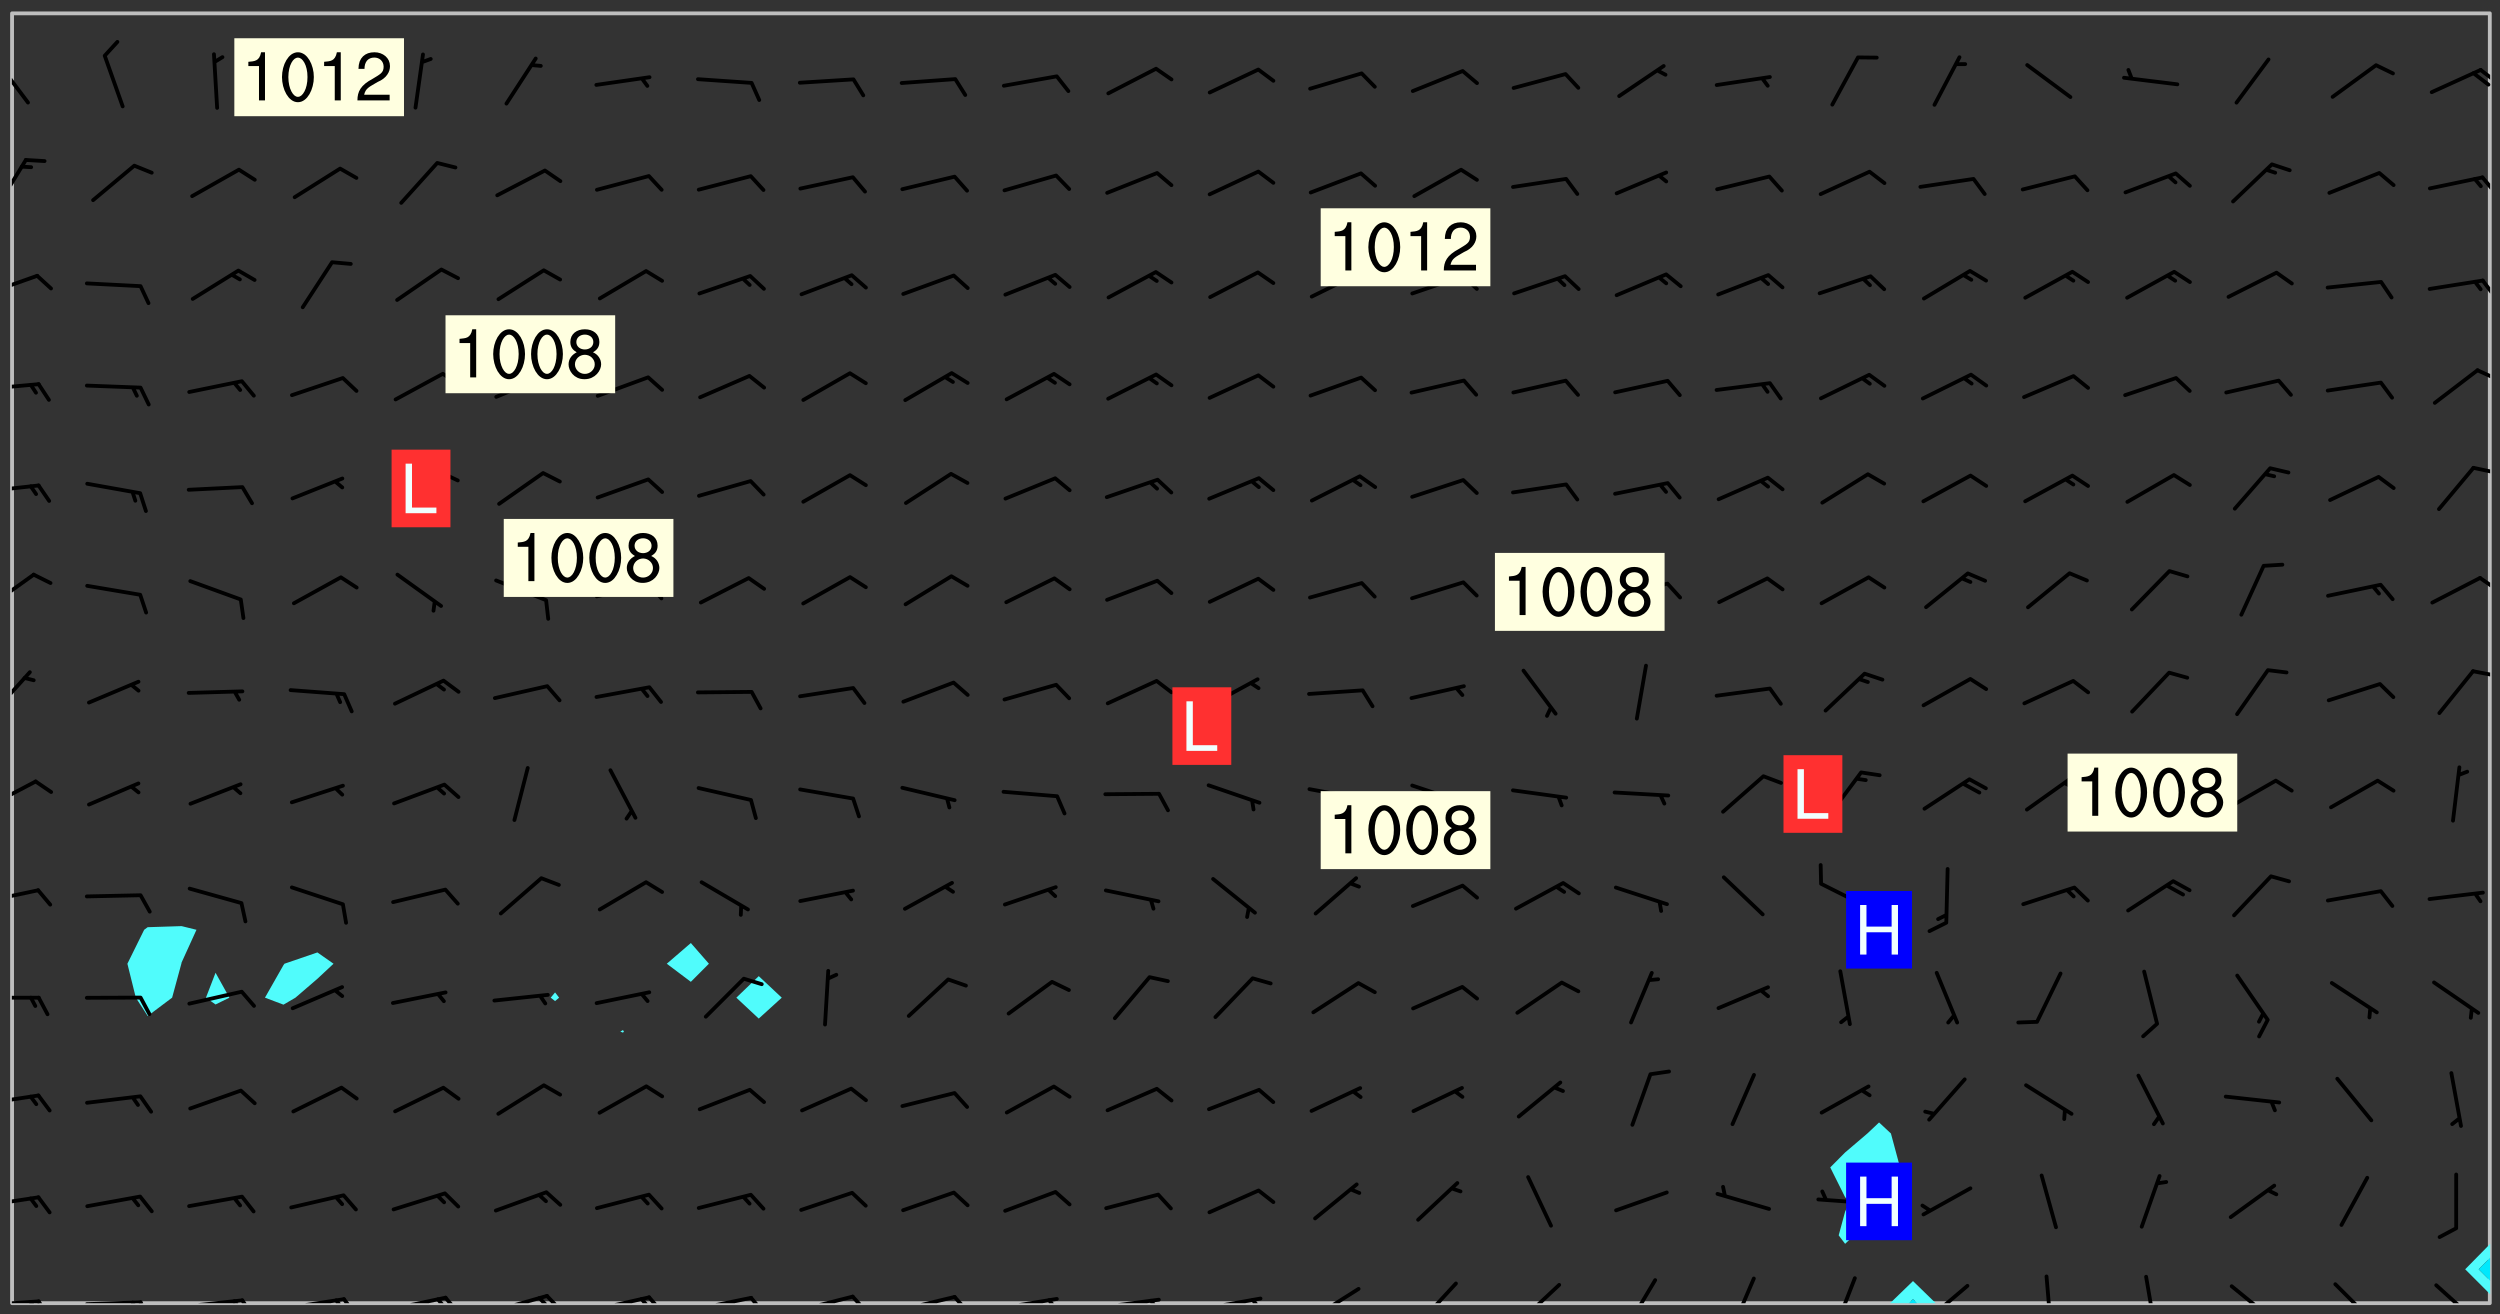 <svg xmlns="http://www.w3.org/2000/svg" role="img" xmlns:xlink="http://www.w3.org/1999/xlink" viewBox="142.45 309.95 326.84 171.84"><rect x="142.45" y="309.95" width="326.84" height="171.84" fill="#333333" stroke="none"/><defs><clipPath id="a"><path d="M144 311.672h1v168.656h-1zm0 0"/></clipPath><clipPath id="b"><path d="M144 311.672h324v168.656H144zm0 0"/></clipPath><clipPath id="c"><path d="M389 477h7v3.328h-7zm0 0"/></clipPath><clipPath id="d"><path d="M391 479h3v1.328h-3zm0 0"/></clipPath><clipPath id="e"><path d="M467 311.672h1V473h-1zm0 0"/></clipPath><clipPath id="f"><path d="M144 479h4v1.328h-4zm0 0"/></clipPath><clipPath id="g"><path d="M147 479h3v1.328h-3zm0 0"/></clipPath><clipPath id="h"><path d="M146 479h2v1.328h-2zm0 0"/></clipPath><clipPath id="i"><path d="M153 479h9v1.328h-9zm0 0"/></clipPath><clipPath id="j"><path d="M160 479h3v1.328h-3zm0 0"/></clipPath><clipPath id="k"><path d="M159 479h2v1.328h-2zm0 0"/></clipPath><clipPath id="l"><path d="M166 479h9v1.328h-9zm0 0"/></clipPath><clipPath id="m"><path d="M173 479h3v1.328h-3zm0 0"/></clipPath><clipPath id="n"><path d="M172 479h3v1.328h-3zm0 0"/></clipPath><clipPath id="o"><path d="M180 479h8v1.328h-8zm0 0"/></clipPath><clipPath id="p"><path d="M187 479h3v1.328h-3zm0 0"/></clipPath><clipPath id="q"><path d="M186 479h2v1.328h-2zm0 0"/></clipPath><clipPath id="r"><path d="M193 479h8v1.328h-8zm0 0"/></clipPath><clipPath id="s"><path d="M200 479h3v1.328h-3zm0 0"/></clipPath><clipPath id="t"><path d="M199 479h2v1.328h-2zm0 0"/></clipPath><clipPath id="u"><path d="M206 479h9v1.328h-9zm0 0"/></clipPath><clipPath id="v"><path d="M213 479h3v1.328h-3zm0 0"/></clipPath><clipPath id="w"><path d="M212 479h3v1.328h-3zm0 0"/></clipPath><clipPath id="x"><path d="M220 479h8v1.328h-8zm0 0"/></clipPath><clipPath id="y"><path d="M227 479h3v1.328h-3zm0 0"/></clipPath><clipPath id="z"><path d="M226 479h2v1.328h-2zm0 0"/></clipPath><clipPath id="A"><path d="M233 479h8v1.328h-8zm0 0"/></clipPath><clipPath id="B"><path d="M240 479h3v1.328h-3zm0 0"/></clipPath><clipPath id="C"><path d="M246 479h9v1.328h-9zm0 0"/></clipPath><clipPath id="D"><path d="M253 479h3v1.328h-3zm0 0"/></clipPath><clipPath id="E"><path d="M260 479h8v1.328h-8zm0 0"/></clipPath><clipPath id="F"><path d="M267 479h3v1.328h-3zm0 0"/></clipPath><clipPath id="G"><path d="M273 479h8v1.328h-8zm0 0"/></clipPath><clipPath id="H"><path d="M279 479h2v1.328h-2zm0 0"/></clipPath><clipPath id="I"><path d="M286 479h9v1.328h-9zm0 0"/></clipPath><clipPath id="J"><path d="M292 479h2v1.328h-2zm0 0"/></clipPath><clipPath id="K"><path d="M300 479h8v1.328h-8zm0 0"/></clipPath><clipPath id="L"><path d="M305 479h3v1.328h-3zm0 0"/></clipPath><clipPath id="M"><path d="M313 478h8v2.328h-8zm0 0"/></clipPath><clipPath id="N"><path d="M327 477h7v3.328h-7zm0 0"/></clipPath><clipPath id="O"><path d="M340 477h7v3.328h-7zm0 0"/></clipPath><clipPath id="P"><path d="M354 477h6v3.328h-6zm0 0"/></clipPath><clipPath id="Q"><path d="M368 476h4v4.328h-4zm0 0"/></clipPath><clipPath id="R"><path d="M382 476h4v4.328h-4zm0 0"/></clipPath><clipPath id="S"><path d="M394 477h6v3.328h-6zm0 0"/></clipPath><clipPath id="T"><path d="M409 476h2v4.328h-2zm0 0"/></clipPath><clipPath id="U"><path d="M422 476h3v4.328h-3zm0 0"/></clipPath><clipPath id="V"><path d="M433 477h7v3.328h-7zm0 0"/></clipPath><clipPath id="W"><path d="M447 477h6v3.328h-6zm0 0"/></clipPath><clipPath id="X"><path d="M460 477h7v3.328h-7zm0 0"/></clipPath><clipPath id="Y"><path d="M144 466h4v2h-4zm0 0"/></clipPath><clipPath id="Z"><path d="M144 452h4v3h-4zm0 0"/></clipPath><clipPath id="aa"><path d="M144 440h4v1h-4zm0 0"/></clipPath><clipPath id="ab"><path d="M144 426h4v3h-4zm0 0"/></clipPath><clipPath id="ac"><path d="M144 411h4v5h-4zm0 0"/></clipPath><clipPath id="ad"><path d="M144 397h3v7h-3zm0 0"/></clipPath><clipPath id="ae"><path d="M465 397h3v2h-3zm0 0"/></clipPath><clipPath id="af"><path d="M144 384h4v6h-4zm0 0"/></clipPath><clipPath id="ag"><path d="M466 385h2v3h-2zm0 0"/></clipPath><clipPath id="ah"><path d="M144 373h4v2h-4zm0 0"/></clipPath><clipPath id="ai"><path d="M465 370h3v2h-3zm0 0"/></clipPath><clipPath id="aj"><path d="M144 359h4v3h-4zm0 0"/></clipPath><clipPath id="ak"><path d="M466 358h2v2h-2zm0 0"/></clipPath><clipPath id="al"><path d="M144 345h4v4h-4zm0 0"/></clipPath><clipPath id="am"><path d="M466 346h2v3h-2zm0 0"/></clipPath><clipPath id="an"><path d="M144 330h3v8h-3zm0 0"/></clipPath><clipPath id="ao"><path d="M466 332h2v4h-2zm0 0"/></clipPath><clipPath id="ap"><path d="M144 317h3v7h-3zm0 0"/></clipPath><clipPath id="aq"><path d="M466 318h2v3h-2zm0 0"/></clipPath><clipPath id="ar"><path d="M465 319h3v3h-3zm0 0"/></clipPath><g id="as" clip-path="url(#clip1)"><path fill="#fff" fill-opacity="0" fill-rule="evenodd" d="M0 0h1000v1000H0zm0 0"/><path fill="#d3d3d3" fill-opacity="0" fill-rule="evenodd" d="M162.152 355.867l-.234.293.059.234.117.172.176.234.293.348.113.059.117-.172.059-.234.176-.176.465-.176h.699l.234.293.289.816.059.176.176.23.352.234.699.699.172.176.234.348.234.41.289.582.41.465.23.234.234.176.117.23.176.293.172 1.164v.234l.059.289.059.117.117.117.348.41.117.172.176.176.176.234.117.172.172.352.059.234.234.406.234-.059-.176.176-.059.93h-.582l-.234-.113-.348.113-.117.117-.059.293-.059.176-.117.172-.465.293-.059.234-.059.113v.645l.059.172v.41l.059.059v.406l.059.406.117.176.059.059.23.641-.059.293v.699l-.059.582v.234l-.059.23-.055.352v1.922l.055.117h.426l-.367.117-.023.352.891 1.168 1.742.539 1.34.359v.539l.09.809.535.715 1.52.27.891-.086.09 1.164.535.18 1.16-.18 2.055-.984 1.16-.363 1.879-.176 1.695-.18-.18.719-1.516.086-1.25.09-.805.27-1.074.809.27.719.535.898-.18.625-.266.809.266 1.078.625.898.805.18 1.25-.18-.266.723.098.504.055.293v.172l.059.293v.406l.176.117.352.117h.406l.293-.176.113-.117.059-.117.117-.23.059-.176.352-.465.23-.176.176-.059.176.059.059.176.117.988.055.469.059.172.117.234.176.059.816.059h.289l.117.234.059.406.059.352v1.105l.117.293.117.348.289.699.176.352.582.754.352.176.172.059.469.234.641.465.348.234.293.176.293.055.23.062.816.348.293.176.113.172.352.352.117.176.523.641v.289l.059.352v.348l.059.352.059.289.117.059.172.059h.176l.582.234.176.117.176.289.176.234.113.234.293.23.117.117v.41l.059.055.289.234.234.117.059.117.117.172.059.117.23.234.059.176.234.059.117.059-.117.113-.059.117v.117l-.117.293-.117.289v.582l.176.117.117.059.059.117.117.117.113.059.176.348.059.352.059.406v.176l-.059.176-.117.699v.172l.117.176.293.293h.406l.176.117.117.172.117.293v.234h-.527l-.23-.234h-.234l-.176.059-.059.699.059.348.117.176.176.41.117.23.289.469.176.055h.523l.234.059.758.641.059.293v.234l.059.059.23.348v.352l-.117.172v.293l.293.289.293.176.172.059.293.176.293.117.582.406.289.234.293.176.219.16.016.012.23.176.641.523.176.234.117.176.176.176.113.172v.641l.117.176.469.117.582.117.234.059.23.113.293.117.113.059.586.352.289.172.176.062.176.055.176.059.699.352.289.176.234.055.289.176.234.117.641.406.293.117.172.059.234.059.41.059.23.059.234.117.059.172-.41.176.469.059.059.293.113.234.176.055.234.059.176.059.406.117.641.234.117.172.059.234v.176l-.059.117-.059.406.234.234.117.059.348.117.641.23.176.117.289.117.176.176.234.465.582 1.105.176.176.348.176.176.117.352.117 1.047.523.234.059.465.113.293.059.465.176.758.582.234.234.348.465.176.176.289.234.816.699.293.176.289.289.293.176.293.289.695.641.176.176.293.234.289.234.469.289.641.582.348.234.234.293.348.348.352.465.934.992.348.406.117.176.234.059.113.117.645.176.23.113.234.059.293.176.23.117.934.699.406.406.234.176.406.176.234.117.816.348.348.234.234.117.293.289.23.117.758.352.352.172.23.059.293.117.234.059.871.176h.816l.469.23.172.059.875.699.465.117.293.059.176.059.23.059.469.059.348.059.352.059.406.059h.293l.172.059v.23l.176.176h.293l.348.059.352.059.699.117h.641l.465-.234.293-.176.172-.117.41-.172.289-.176.934-.465.469-.293.523-.293.465-.172.465-.176 1.051-.465.289-.117.41-.117.289-.117.527-.176 1.516-.699.582-.348.289-.059.293-.059.348-.117.875-.23.352-.117h.113l.234-.059.875-.234.234-.059h.812l.352-.059.816-.117.172-.059.352-.055.293-.059.23-.059.816-.176.176-.059h.348l.234-.059.465-.117.758-.172.234-.059h.348l.41-.117.289-.059 1.285-.059h.289l.41-.059.23-.059h.176l.875-.117h.406l.41-.117h.348l.352-.113.871-.059h1.75l1.047.289.41.117.289.117.352.117.289.117 1.051.172.289.059h.293l.293.059.172.059.41.059.172.059.117.059h.117l.117.059.352.059h.113l.41.066 1.922.395 1.926.395 1.52.449 1.695.719 2.145.805 1.605-.719 1.43-.805 1.16-1.078 1.25-.449 3.035-.719 1.875-.359 2.145-1.348 2.234-1.254 2.5-1.258 1.695-.449 1.785-.18 1.16-.27.625.539 1.34-.27.715-.988.984-1.344.445-.18.805-.359 1.875-.539 1.785-.449 1.25-.27 1.16-.09 1.699-.09 1.961-.27 1.25-.09h.539l.625-.09h.891l2.145-.18 2.41-.18 2.59-.09 1.695.18 1.609.09 1.43.359 1.16.719 1.875.988 1.16 1.527.266.715.629.09.355.898.535.539.535 1.527 1.074.359h.535l-.805.535.09 1.707.715 2.695.891.805.895.988.715 1.258 1.785.539 1.52-.18.355 1.344 1.609-.805.98-.539.27.27.316-.215.219-.145.801.449.449-.359h.355l.535-.27.539-.719.535-.27.625-.988 1.16.449.84.371 1.395.617 1.695-.18h1.605l1.785.09.18-1.707.535-1.344.805.27.492.848.402.406-.09.539v.359l.715.449.711-.27h1.43l.359.988.445 1.258.715 1.344 1.25.629 1.695.629.715-.18.18-.539.98-.09.449.359.086 1.258-.266.629-.535.18v.539l.715.984.266.539.984.988.801 1.078-.266.359-.09.898-.625 2.332-.355 2.066-.09 1.793-.18.719-.09.539v1.438l-.98 1.883-.359 1.707-.535.898-.805 1.168-.266.539 2.055 1.254.086.359-.355.539-.09-.18v.809l.09 1.438-.445.715-1.074.094-.266.715.535.898.805.719 1.16.809 1.34.27.445.359-.355.449-1.789-.09-1.25-.449-.715-.719-.625-.09-.176 3.59-.188 1.309h89.359V311.703h-55.27v49.082l.762.125 3.289.543 2.023 2.836v2.754l2.352.332 2.348.332h4.051l-1.379 4.16-2.023.707-2.023.703-.543.344-2.594 1.617-.188.117-2.023-2.078-.73-2.742-2.672-2.078-1.375-3.5-.066-.082-1.957-2.672 2.75-1.418v-49.082H294.422v91.414l.117.031.133.012.074.074.105.047.09.059.086.059.09.059.297.297.059.09.031.117.027.117.016.137-.031.117-.059.09-.059.086-.043.105-.047.102-.027.121v.145l.176.27.148.148.074.086.074.074.043.105.062.09.059.086.043.105.059.09.047.102.043.105.059.086.117.18.074.074.062.086.059.09.043.105.059.09.059.086.062.09.059.09.043.102.117.18.074.074.059.086.074.074.09.059.105.047h.148l.133-.016.133.016.102-.047.074-.074.047-.102-.016-.133v-.148l-.047-.105-.027-.117-.047-.102-.027-.121-.043-.102-.062-.09-.043-.102-.043-.105-.031-.117-.016-.133-.012-.137.086-.059.059-.086.121-.031.043.105.016.133v.117l.059.102.059.09.09.059.148.148.059.09.043.105-.012.102.086.059.105.047.086.059.09.059.074.074-.117.027-.105.047-.086.059-.074.074-.059.09-.062.086-.027.121-.047.102-.043.105-.031.117-.012.133-.016.133v.148l.027.117.047.105.043.102.059.09.074.074.09.059.074.074.09.059.059.09.043.105.047.102.117.031.133.016h.148l.117-.031.105.043.043.105.047.102.027.121L299.5 410l.027.117.031.121.027.117.105.043.102.047.133-.016.148.148.062.086.074.074.07.074.09.062.105.043.102.043.117.031.137.016.117-.031.074-.074.027-.117-.012-.133-.031-.121-.027-.117.043-.105h.117l.09.062.117.027h.148l.133.016h.148l.133.016.133-.016h.148l.133-.016.133-.012.137.012.117-.027.133-.016.191-.059-.059.176-.016.133-.027.121-.016.133-.059.086-.133.016-.105.047-.105.043-.117.031-.117.027-.266.031h-.148l-.133.016-.074.074.059.086.148.148.117.18.074.07.09.062.09.059.086.059.09.059.102.043.105.062.105.043.086.059.105.047.102.043.18.117.059.09-.043.102-.047.105.016.133.223.223.059.09.043.102.031.121.043.102.016.133.031.117.012.137.031.117.148.148.102.043.105.043.117.031.133.016.137.016h.117l.117-.031.09-.059.043-.105.047-.102.043-.105.031-.117.012-.133v-.148l-.012-.133-.016-.133-.031-.117-.043-.105-.047-.105-.043-.102-.043-.105-.016-.133.016-.133.027-.117.031-.117.027-.121.047-.102.09-.059.086-.062.074-.074.09-.059.223-.223.059-.086.074-.074.117-.18.059-.086v-.148l-.074-.074-.102-.047-.105-.043-.102-.043-.059-.09-.047-.105-.027-.117.09-.059.117-.031.102-.043.18-.117.148-.148.012-.133-.012-.105-.09-.059-.133.016h-.148l-.133.016-.133-.016-.121-.031-.086-.059-.074-.074-.059-.09-.062-.086-.117-.18-.059-.086.031-.121.086-.059.121-.031.059-.086v-.121l-.031-.117-.059-.09-.059-.086-.047-.105-.027-.117-.016-.133.059-.09.074-.074.09-.059.117-.18.074-.074.059-.086.148-.148.121-.031.133-.016.133.016.074.074.043.105.016.133-.031.117-.117.031-.133.012-.148.148-.043.105-.047.102-.027.121-.031.117v.148l.031.117.043.105.059.09.074.07.074.074.117.031.121.027.117-.027.133-.016h.117l.09.059.074.074.047.105.059.086.102.047.133.016.105.043.086.059-.012.105-.074.074-.18.117-.059.09-.09.059-.07.074-.074.074-.062.09-.027.117-.016.133.016.133-.016.133v.148l.016.133.027.117.031.121.074.074.09.059.086.059.09.059.117.031v.086l-.102.047-.09.059-.266.031-.117.027h-.148l-.105.043-.102.047-.059.09-.062.234-.012.133-.031.121-.016.133v.293l-.012.133.012.137.016.133.133.016.133.012.121.031.086.059.074.074.047.105.043.102.016.133v.445l-.016.133v.445l.031.266.027.117.016.133.031.117.086.211.031.266v.148l-.031.117-.027.117-.031.121-.027.117-.031.117-.031.121-.012.133-.016.133.09.059.117-.031.102.016.047.105-.031.266v.441l-.043.105-.047.105-.043.102-.043.105-.059.086-.031.121-.043.117-.031.117-.016.133.016.133.059.09.105.047.086.059.059.086-.012.137-.031.117-.043.102v.445l-.016.133v.148l-.031.117-.043.105-.027.117-.047.105-.043.102-.031.121-.027.117-.031.133-.031.117-.027.117-.043.105-.031.117-.031.121-.012.133-.016.133v.297l.027.117v.148l.047.398.027.117.059.09.121.031h.148l.133-.016.059.09v.117l-.059.09-.09.059-.102.043-.105.047-.09.059-.086.059-.137.016-.117-.031-.133-.016-.102.047-.062.086-.012.137-.016.133-.031.117-.027.117-.016.133-.031.121v.297l.016.133.031.117v.148l.012.133v.148l-.027.117-.047.102-.027.121-.031.117-.059.09-.074.074-.102.043-.105.047-.117.027-.121.031-.102-.047.059-.086.105-.047.027-.117.031-.117.027-.121.031-.117v-.148l.016-.133-.031-.117-.043-.105-.105.016-.074.074-.102.043-.09.062-.074.074-.043.102-.016.133-.031.117L304.25 426l-.031.117-.027.117-.031.121-.027.117-.031.117-.043.105-.09.059h-.09l-.117-.031-.031-.086.016-.137-.031-.117v-.148l-.012-.133v-.148l-.062-.234-.027-.121-.043-.102-.047-.105-.059-.086-.059-.09-.043-.105-.062-.086-.148-.148-.07-.074-.105-.047-.105-.043-.102-.043-.297-.297-.09-.074-.086-.059-.105-.043-.09-.062-.086-.059-.105-.043-.09-.059-.086-.062-.074-.07-.105-.047-.086-.059-.105-.043-.09-.062-.102-.043-.105-.043-.086-.059-.105-.047-.105-.043-.102-.047-.09-.059-.102-.043-.105-.043-.09-.062-.117-.027-.133-.016-.133.016H299.75l-.133.016-.117-.031-.09-.059-.074-.074-.09-.059-.102-.047h-.148l-.121-.027-.102-.043-.074-.074-.117-.18-.09-.059-.102-.043-.09-.062-.105-.043-.09-.059-.086-.059-.105-.047-.059-.086-.059-.09-.043-.105-.047-.102-.074-.074-.086-.059-.074-.074-.09-.059-.223-.223-.043-.105-.031-.266.105-.043h.145l.105.043.074.074.09.059.086.059.105.047.09.059.148.148.07.074.148.148.062.086.074.074.086.059.074.074.09.062.09.059.086.059.27.176.102.047.105.043.102.043.047-.074.059-.086.074-.074.07-.074.105.043.074.074.059.09.043.102.047.105.043.105.121.027.117-.027.074-.09.043-.105.059-.09.074-.074.105-.043.117-.027.133.012.09.059.148.148.059.09.043.105.047.102.043.105.043.102.105.047.105.043.133.016.086-.059.059-.09.074-.074.105-.043.117.027.105.047.102.043.105.043.102.047.18.117v.117l-.016.133.016.133.016.137.059.086.102.047.121.027.117.031h.148l.117-.031.059-.09.18-.117.059-.09.074-.074.059-.086.117-.18.18-.117.117.031.09.059.043.074-.016.133v.117l.09.059h.148l.133-.016.133-.012.266-.031.105-.043.117-.031.121-.027.074-.074.07-.074.062-.09-.016-.105-.047-.102-.102-.043-.105-.016-.117.027-.266.031h-.148l-.074-.074-.09-.059-.117-.031-.117-.027-.133-.016h-.148l-.133.016h-.297l-.105-.047-.148-.148-.043-.102-.059-.09.223-.223.086-.059.105-.043.117-.031.133-.016.133.016.137.016.102.043.133-.012.09-.062.102-.043.062-.09-.047-.102-.09-.059-.117-.031-.102-.043-.059-.09-.062-.09v-.117l.016-.133.105-.047.074-.07v-.121l-.09-.059-.031-.117.09-.059.074-.074.043-.105.059-.09.047-.102.016-.133v-.148l-.047-.105-.043-.102-.09-.059-.133-.016-.102-.043-.137-.016-.117-.031h-.445l-.133-.016-.133-.012-.133-.016-.117-.031h-.148l-.133-.016-.133-.012-.266-.031-.121-.043-.086-.059-.074-.074v-.148l.012-.133.105-.047.102-.043.133-.016h.152l.133-.016h.293l.121.031.102.043.09.059.234.062.121-.047.09-.059.102-.043.133-.016.105.043.102.047.133.012.121-.027h.145l.121-.031.117-.027.105-.047.074-.074.086-.059.148-.148.059-.086.047-.105.027-.117.016-.105-.102-.043-.09-.059-.117-.031-.105-.043-.09-.062-.074-.086-.074-.074-.102-.043-.105-.047-.102-.043-.059-.09-.047-.102-.086-.211-.062-.086-.059-.09-.074-.074-.086-.059h-.27l-.117.031-.09.059-.102.043-.133.016-.105-.016-.027-.117-.062-.09-.117-.031-.102-.043-.148-.148-.031-.117-.016-.105.074-.074.18-.117.117-.027.117-.031.137.016.102.043.105.043.102.047.105.043.117.031.133.016.117.027.133.016.105-.016.09-.059-.074-.074-.105-.043-.074-.074-.074-.09-.148-.148-.086-.059-.09-.059-.074-.074-.09-.059-.102-.047-.121-.027-.102-.047-.105-.043-.117-.031-.102-.043-.121-.031h-.148l-.117.031-.105.043-.086.062-.18.117-.086.059-.09.059-.105.047-.086.059-.105.043-.102.043-.105.047-.074.074-.059.09-.059.086-.047.105-.059.086-.074.074-.133-.012-.117-.031h-.117l-.074.074-.09.059-.074.074-.09.059-.086.059-.105.047-.102.043-.137.016-.102-.043-.148-.148-.105-.047h-.086l-.105.047-.102.043-.121.031-.117-.031-.074-.074v-.117l.031-.121.074-.07.059-.09.074-.074.117-.031.105-.043h.293l.133-.016.137-.016.102-.043.09-.059.102-.047.09-.059.133-.012.09.059.133.012.09-.059.086-.059.105-.043.09-.059.086-.062.09-.059.148-.148.059-.086.059-.09.105-.043.133-.016.117.027.121.031.059-.059.059-.09.031-.266.027-.117.105.012.133.016.102-.043.09-.059.059-.09.074-.074.059-.09.047-.102.012-.133-.012-.133-.047-.105-.148-.148-.059-.09-.059-.086-.043-.105v-.445l.016-.133v-.148l.012-.133-.059-.059-.09.059-.102-.043-.18-.117-.086-.059-.062-.09-.059-.09-.074-.074-.086-.059-.121.031-.102.012-.105.047-.086.059-.105.043-.148.148-.09.059-.086.059-.09.062-.105.043-.133.016v-.121l.105-.043.117-.031.074-.07.043-.105v-.148l-.027-.117-.148-.148-.133-.016h-.148l-.117.031-.105.043-.102.043-.09.062-.117.027-.074-.074.012-.133-.043-.102-.043-.105-.09-.059-.117.027-.121.031-.117.031-.102.043-.121.031-.102.043-.105.043-.09.059-.102.016v-.117l.016-.133-.059-.09-.074.043-.148.148-.059.09-.074.074-.047.105-.043.102-.074.074-.059.09-.074.074-.059.086-.074.074-.09.062-.074.07-.074.074-.102.016-.133.016-.105-.043v-.121l.148-.148.043-.102.059-.09.047-.102.043-.105.059-.09.031-.117.043-.102.031-.121.027-.117.047-.105.043-.102.043-.105.074-.07.09-.062.09-.059.102-.043h.297l.266-.031.105-.043-.074-.074-.117-.031-.105-.043-.09-.059-.102-.047-.09-.059-.102-.043-.105-.043-.09-.062-.086-.059-.105-.043-.102-.043-.121-.031-.117-.031-.102-.043L297.5 410.25l-.102-.043-.09-.059-.043-.105-.016-.133.102-.043.133-.016.137.016.133-.016.102-.043.059-.09.016-.105-.09-.059-.074-.074-.102-.043-.09-.059-.148-.148-.043-.105-.016-.133v-.293l-.059-.09-.09-.059-.074-.074-.043-.105-.031-.117-.059-.09-.074-.074-.117-.027-.074-.074-.09-.059-.09-.062-.086-.059-.074-.074-.059-.086-.047-.105-.086-.059-.148-.148-.195-.059-.133.016-.102.043-.074.074-.047.102-.043.105-.059.09-.059.086-.297.297-.09.059h-.086l-.062-.086-.043-.105.031-.117.059-.09.027-.117-.012-.133-.09-.062-.105.047-.117.027-.117.031-.27.176-.102.047-.117.027-.105.047-.09.059-.102.043-.059-.086-.047-.105.016-.133.047-.105.07-.074.074-.07.059-.09v-.148l-.043-.105h-.238l-.102.047-.031.117-.027.117-.031.121-.074.043-.133.016-.074-.047-.043-.102-.043-.105-.047-.102-.043-.105-.121.031-.102.043-.133.016-.117.031-.105.043-.09.059-.102.047-.121.027-.133.016-.102-.043-.059-.09-.047-.105-.043-.102-.043-.105v-.117l.059-.09.086-.059.18-.117.102-.047.105-.043.105-.059.102-.043.09-.062.102-.043.105-.059.102-.047.09-.059.105-.043.102-.043.09-.062.102-.043.137-.016.117.031.102.043.121.031.102.043.105.047.102.043.105.043.102.047.105.043.102.043.105.047.086.059.105.043.117.031.105.043.102.047.09.059.105.043.102.043.105.047.117.027.102.047.121.027h.148l.086-.059.016-.102.059-.09-.027-.117-.074-.074-.117-.18-.074-.074-.09-.074-.18-.117-.086-.059-.105-.043-.102-.047-.27-.176-.059-.09-.074-.074-.059-.09-.043-.102-.031-.117-.016-.137v-.562l-.012-.133-.016-.133-.031-.117-.016-.133-.012-.133-.031-.121-.223-.223-.059-.086-.016-.105.031-.117.133-.016v-91.414H172.992v1.453l-.059.234-.352 1.051-.172.523-.117.348-.176.41-.117.172-.234.293-.23.059h-.352l-.117.059-.23.406v.293l.117.176.23.23.117.234.641.758.293.465.176.234.23.352.234.348.641.816.176.465.172.41.117.695.176.469.117 1.398.059.465v.875l.117 1.047v4.781l-.059.465-.352 1.281-.176.523-.113.41-.352.93L172.934 336l-.234.582-.117.176-.172.348-.176.406-.352.816-.059.293-.113.293-.117.289-.059.176-.117.875-.059.406-.059.117-.059.176-.059.172-.23.527-.117.172v.234l-.117.234-.059.172-.176.586v.289l-.059.176v.293l-.059.113-.059.527v.172l-.055.234v2.621l-.176.816-.117.176-.176.234-.117.172-.113.234-.586.934-.23.289-.293.465-.176.234-.289.352-.352.699-.113.23-.176.41-.176.23-.406.527-.816.699-.293.172-.289.234-.176.117-.176.176-.523.406-.527.176-.172.176-.234.055-.641.176h-.758m12.211 31.023l-1.074.449.359.895 1.25-.715.445-.539-.98-.09"/><path fill="#d3d3d3" fill-opacity="0" fill-rule="evenodd" d="M201.508 416.598h-.895l.449.629.98.359.805-.09.445-.988-.176.09-.715-.355-.895.355m154.621 59.07l-.059-.523v-.293l.113-.293.059-.23.469-.469h.113l.117-.113.117-.059h.176l.234-.059h.348l.234.059.117.059.23.172.059.176.117.582v.293l-.117.176-.172.289-.176.176-.527.523-.23.234-.117.059h-.176l-.117-.059-.406-.293-.176-.117-.117-.059-.059-.113-.055-.117m6.641-10.957l-.059-.172v-1.109l.059-.172.176-.059.172-.059h.176l.234-.059.117.059.059.699-.059.172-.117.176-.117.059-.234.523-.113.059h-.234l-.059-.117m9.613-14.391l-.117-.176v-.699l.293-.875.117-.172.176-.352.113-.23.117-.293.352-.758.117-.23.172-.234h.176l.117-.059h.641l.117.059.234.234.172.113.352.293.117.117.113.176v.113l.117.059.117.117v.699l-.059.176v.23l-.059.176-.348 1.051-.117.23-.117.234-.117.059-.23.234-.641.289h-.875l-.41-.117-.641-.465"/><path fill="none" stroke="#bebebe" stroke-linecap="round" stroke-linejoin="round" stroke-miterlimit="10" stroke-width=".5" d="M467.957 311.695H144.027v168.625h323.93v-168.625"/><g clip-path="url(#a)"><path fill="#fff" fill-opacity="0" fill-rule="evenodd" d="M144 475.891v4.438h.004H144V311.672h.004H144v164.219"/></g><g clip-path="url(#b)"><path fill="#fff" fill-opacity="0" fill-rule="evenodd" d="M144.004 480.328V311.672h22.188v119.355l-4.438.141-.457.34-2.191 4.438 1.102 4.438 1.547 2.398 3.199-2.398 1.207-4.438.031-.16 1.945-4.277-1.945-.48V311.672h4.438V437.125l-1.254 3.258 1.254.891 1.812-.891-1.812-3.258V311.672h13.316v122.797l-4.309 1.477-.129.184-2.418 4.254 2.418.914 1.566-.914 2.871-2.469 2.109-1.969-2.109-1.477V311.672h31.07v128.023l-.57.688.57.445.531-.445-.531-.688V311.672h8.875v132.945l-.348.203.348.133.129-.133-.129-.203V311.672h8.875v121.566l-3.145 2.707 3.145 2.367 2.363-2.367-2.363-2.707v-121.566h8.879V437.566l-2.93 2.816 2.93 2.734 3.008-2.734-3.008-2.816V311.672h146.465v145.023l-1.527 1.441-2.91 2.48-1.945 1.957 1.945 3.898.629.543-.629 1.336-.84 3.102.84 1.113 1.184-1.113 3.254-2.281 2.207-2.156.539-4.441-1.195-4.438-1.551-1.441V311.672h79.887v160.91l-3.258 3.309 3.258 3.258v1.18h-72.473l-2.977-2.898-2.996 2.898H144.004"/></g><path fill="#50fcfc" fill-rule="evenodd" d="M160.207 440.383l-1.102-4.438 2.191-4.438.457-.34 4.438-.141 1.945.48-1.945 4.277-.031.16-1.207 4.438-3.199 2.398-1.547-2.398m10.422.891l-1.254-.891 1.254-3.258 1.812 3.258-1.812.891m8.879.023l-2.418-.914 2.418-4.254.129-.184 4.309-1.477 2.109 1.477-2.109 1.969-2.871 2.469-1.566.914m35.508-.469l-.57-.445.57-.688.531.688-.531.445m8.875 4.125l-.348-.133.348-.203.129.203-.129.133m8.875-6.641l-3.145-2.367 3.145-2.707 2.363 2.707-2.363 2.367m8.879 4.805l-2.93-2.734 2.93-2.816 3.008 2.816-3.008 2.734m142.027 23.355l-1.945-3.898 1.945-1.957 2.91-2.48 1.527-1.441 1.551 1.441 1.195 4.438-.539 4.441-2.207 2.156-3.254 2.281-1.184 1.113-.84-1.113.84-3.102.629-1.336-.629-.543"/><g clip-path="url(#c)"><path fill="#50fcfc" fill-rule="evenodd" d="M389.551 480.328h2.441l.555-.535.551.535h2.426l-2.977-2.898-2.996 2.898"/></g><g clip-path="url(#d)"><path fill="#00e8fc" fill-rule="evenodd" d="M391.992 480.328l.555-.535.551.535h-1.105"/></g><path fill="#50fcfc" fill-rule="evenodd" d="M467.996 479.148l-3.258-3.258 3.258-3.309v1.793l-1.492 1.516 1.492 1.492v1.766"/><path fill="#00e8fc" fill-rule="evenodd" d="M467.996 477.383l-1.492-1.492 1.492-1.516v3.008"/><path fill="#50fcfc" fill-rule="evenodd" d="M467.996 477.383v1.766l.004.004v-1.766l-.004-.004"/><path fill="#00e8fc" fill-rule="evenodd" d="M467.996 474.375v3.008l.004.004v-3.016l-.004.004"/><path fill="#50fcfc" fill-rule="evenodd" d="M467.996 472.582v1.793l.004-.004v-1.793l-.004.004"/><g clip-path="url(#e)"><path fill="#fff" fill-opacity="0" fill-rule="evenodd" d="M467.996 311.672H468v160.906-160.906h-.004"/></g><g clip-path="url(#f)"><path fill="none" stroke="#000" stroke-linecap="round" stroke-linejoin="round" stroke-miterlimit="10" stroke-width=".5" d="M147.504 480.086l-7.008.488"/></g><g clip-path="url(#g)"><path fill="none" stroke="#000" stroke-linecap="round" stroke-linejoin="round" stroke-miterlimit="10" stroke-width=".5" d="M147.504 480.086l1.301 2.078"/></g><g clip-path="url(#h)"><path fill="none" stroke="#000" stroke-linecap="round" stroke-linejoin="round" stroke-miterlimit="10" stroke-width=".5" d="M146.484 480.156l.652 1.039"/></g><g clip-path="url(#i)"><path fill="none" stroke="#000" stroke-linecap="round" stroke-linejoin="round" stroke-miterlimit="10" stroke-width=".5" d="M160.828 480.211l-7.023.238"/></g><g clip-path="url(#j)"><path fill="none" stroke="#000" stroke-linecap="round" stroke-linejoin="round" stroke-miterlimit="10" stroke-width=".5" d="M160.828 480.211l1.223 2.125"/></g><g clip-path="url(#k)"><path fill="none" stroke="#000" stroke-linecap="round" stroke-linejoin="round" stroke-miterlimit="10" stroke-width=".5" d="M159.805 480.246l.613 1.062"/></g><g clip-path="url(#l)"><path fill="none" stroke="#000" stroke-linecap="round" stroke-linejoin="round" stroke-miterlimit="10" stroke-width=".5" d="M174.125 479.953l-6.988.75"/></g><g clip-path="url(#m)"><path fill="none" stroke="#000" stroke-linecap="round" stroke-linejoin="round" stroke-miterlimit="10" stroke-width=".5" d="M174.125 479.953l1.375 2.031"/></g><g clip-path="url(#n)"><path fill="none" stroke="#000" stroke-linecap="round" stroke-linejoin="round" stroke-miterlimit="10" stroke-width=".5" d="M173.105 480.062l.691 1.016"/></g><g clip-path="url(#o)"><path fill="none" stroke="#000" stroke-linecap="round" stroke-linejoin="round" stroke-miterlimit="10" stroke-width=".5" d="M187.418 479.801l-6.945 1.059"/></g><g clip-path="url(#p)"><path fill="none" stroke="#000" stroke-linecap="round" stroke-linejoin="round" stroke-miterlimit="10" stroke-width=".5" d="M187.418 479.801l1.465 1.969"/></g><g clip-path="url(#q)"><path fill="none" stroke="#000" stroke-linecap="round" stroke-linejoin="round" stroke-miterlimit="10" stroke-width=".5" d="M186.406 479.953l.734.984"/></g><g clip-path="url(#r)"><path fill="none" stroke="#000" stroke-linecap="round" stroke-linejoin="round" stroke-miterlimit="10" stroke-width=".5" d="M200.699 479.605l-6.879 1.445"/></g><g clip-path="url(#s)"><path fill="none" stroke="#000" stroke-linecap="round" stroke-linejoin="round" stroke-miterlimit="10" stroke-width=".5" d="M200.699 479.605l1.574 1.883"/></g><g clip-path="url(#t)"><path fill="none" stroke="#000" stroke-linecap="round" stroke-linejoin="round" stroke-miterlimit="10" stroke-width=".5" d="M199.699 479.816l.785.941"/></g><g clip-path="url(#u)"><path fill="none" stroke="#000" stroke-linecap="round" stroke-linejoin="round" stroke-miterlimit="10" stroke-width=".5" d="M213.957 479.375l-6.762 1.91"/></g><g clip-path="url(#v)"><path fill="none" stroke="#000" stroke-linecap="round" stroke-linejoin="round" stroke-miterlimit="10" stroke-width=".5" d="M213.957 479.375l1.695 1.77"/></g><g clip-path="url(#w)"><path fill="none" stroke="#000" stroke-linecap="round" stroke-linejoin="round" stroke-miterlimit="10" stroke-width=".5" d="M212.973 479.652l.848.887"/></g><g clip-path="url(#x)"><path fill="none" stroke="#000" stroke-linecap="round" stroke-linejoin="round" stroke-miterlimit="10" stroke-width=".5" d="M227.316 479.559l-6.855 1.543"/></g><g clip-path="url(#y)"><path fill="none" stroke="#000" stroke-linecap="round" stroke-linejoin="round" stroke-miterlimit="10" stroke-width=".5" d="M227.316 479.559l1.602 1.859"/></g><g clip-path="url(#z)"><path fill="none" stroke="#000" stroke-linecap="round" stroke-linejoin="round" stroke-miterlimit="10" stroke-width=".5" d="M226.32 479.781l.801.93"/></g><g clip-path="url(#A)"><path fill="none" stroke="#000" stroke-linecap="round" stroke-linejoin="round" stroke-miterlimit="10" stroke-width=".5" d="M240.648 479.625l-6.887 1.41"/></g><g clip-path="url(#B)"><path fill="none" stroke="#000" stroke-linecap="round" stroke-linejoin="round" stroke-miterlimit="10" stroke-width=".5" d="M240.648 479.625l1.562 1.891"/></g><g clip-path="url(#C)"><path fill="none" stroke="#000" stroke-linecap="round" stroke-linejoin="round" stroke-miterlimit="10" stroke-width=".5" d="M253.926 479.465l-6.812 1.727"/></g><g clip-path="url(#D)"><path fill="none" stroke="#000" stroke-linecap="round" stroke-linejoin="round" stroke-miterlimit="10" stroke-width=".5" d="M253.926 479.465l1.648 1.816"/></g><g clip-path="url(#E)"><path fill="none" stroke="#000" stroke-linecap="round" stroke-linejoin="round" stroke-miterlimit="10" stroke-width=".5" d="M267.254 479.508l-6.836 1.641"/></g><g clip-path="url(#F)"><path fill="none" stroke="#000" stroke-linecap="round" stroke-linejoin="round" stroke-miterlimit="10" stroke-width=".5" d="M267.254 479.508l1.625 1.84"/></g><g clip-path="url(#G)"><path fill="none" stroke="#000" stroke-linecap="round" stroke-linejoin="round" stroke-miterlimit="10" stroke-width=".5" d="M280.617 479.766l-6.934 1.125"/></g><g clip-path="url(#H)"><path fill="none" stroke="#000" stroke-linecap="round" stroke-linejoin="round" stroke-miterlimit="10" stroke-width=".5" d="M279.609 479.93l.742.977"/></g><g clip-path="url(#I)"><path fill="none" stroke="#000" stroke-linecap="round" stroke-linejoin="round" stroke-miterlimit="10" stroke-width=".5" d="M293.949 479.867l-6.965.922"/></g><g clip-path="url(#J)"><path fill="none" stroke="#000" stroke-linecap="round" stroke-linejoin="round" stroke-miterlimit="10" stroke-width=".5" d="M292.934 480.004l.715.996"/></g><g clip-path="url(#K)"><path fill="none" stroke="#000" stroke-linecap="round" stroke-linejoin="round" stroke-miterlimit="10" stroke-width=".5" d="M307.242 479.715l-6.922 1.227"/></g><g clip-path="url(#L)"><path fill="none" stroke="#000" stroke-linecap="round" stroke-linejoin="round" stroke-miterlimit="10" stroke-width=".5" d="M306.234 479.895l.754.965"/></g><g clip-path="url(#M)"><path fill="none" stroke="#000" stroke-linecap="round" stroke-linejoin="round" stroke-miterlimit="10" stroke-width=".5" d="M320.066 478.453l-5.941 3.754"/></g><g clip-path="url(#N)"><path fill="none" stroke="#000" stroke-linecap="round" stroke-linejoin="round" stroke-miterlimit="10" stroke-width=".5" d="M328.027 482.91l4.766-5.164"/></g><g clip-path="url(#O)"><path fill="none" stroke="#000" stroke-linecap="round" stroke-linejoin="round" stroke-miterlimit="10" stroke-width=".5" d="M341.16 482.727l5.133-4.797"/></g><g clip-path="url(#P)"><path fill="none" stroke="#000" stroke-linecap="round" stroke-linejoin="round" stroke-miterlimit="10" stroke-width=".5" d="M355.242 483.348l3.598-6.039"/></g><g clip-path="url(#Q)"><path fill="none" stroke="#000" stroke-linecap="round" stroke-linejoin="round" stroke-miterlimit="10" stroke-width=".5" d="M368.977 483.559l2.762-6.461"/></g><g clip-path="url(#R)"><path fill="none" stroke="#000" stroke-linecap="round" stroke-linejoin="round" stroke-miterlimit="10" stroke-width=".5" d="M382.398 483.602l2.547-6.547"/></g><g clip-path="url(#S)"><path fill="none" stroke="#000" stroke-linecap="round" stroke-linejoin="round" stroke-miterlimit="10" stroke-width=".5" d="M394.309 482.602l5.355-4.547"/></g><g clip-path="url(#T)"><path fill="none" stroke="#000" stroke-linecap="round" stroke-linejoin="round" stroke-miterlimit="10" stroke-width=".5" d="M410.598 483.828l-.594-7"/></g><g clip-path="url(#U)"><path fill="none" stroke="#000" stroke-linecap="round" stroke-linejoin="round" stroke-miterlimit="10" stroke-width=".5" d="M424.211 483.793l-1.188-6.926"/></g><g clip-path="url(#V)"><path fill="none" stroke="#000" stroke-linecap="round" stroke-linejoin="round" stroke-miterlimit="10" stroke-width=".5" d="M439.652 482.551l-5.441-4.445"/></g><g clip-path="url(#W)"><path fill="none" stroke="#000" stroke-linecap="round" stroke-linejoin="round" stroke-miterlimit="10" stroke-width=".5" d="M452.73 482.812l-4.969-4.969"/></g><g clip-path="url(#X)"><path fill="none" stroke="#000" stroke-linecap="round" stroke-linejoin="round" stroke-miterlimit="10" stroke-width=".5" d="M466.172 482.684l-5.219-4.707"/></g><g clip-path="url(#Y)"><path fill="none" stroke="#000" stroke-linecap="round" stroke-linejoin="round" stroke-miterlimit="10" stroke-width=".5" d="M147.473 466.484l-6.945 1.059"/></g><path fill="none" stroke="#000" stroke-linecap="round" stroke-linejoin="round" stroke-miterlimit="10" stroke-width=".5" d="M147.473 466.484l1.465 1.969m-2.477-1.816l.734.984m13.574-1.238l-6.91 1.262m6.91-1.262l1.523 1.926m-2.527-1.742l.762.961m13.562-1.133l-6.918 1.238m6.918-1.238l1.516 1.934m-2.523-1.754l.758.969m13.527-1.324l-6.844 1.59m6.844-1.59l1.613 1.852m-2.609-1.621l.809.926m13.434-1.41l-6.707 2.098m6.707-2.098l1.746 1.723m-2.723-1.418l.875.863m13.367-1.316l-6.605 2.395m6.605-2.395l1.82 1.645m-2.781-1.297l.91.824m13.465-.855l-6.805 1.762m6.805-1.762l1.656 1.809m-2.648-1.551l.832.902m13.477-1.145l-6.809 1.73m6.809-1.73l1.652 1.82m-2.641-1.566l.824.906m13.406-1.414l-6.66 2.238m6.66-2.238l1.781 1.684m11.52-1.719l-6.633 2.309m6.633-2.309l1.801 1.664m11.488-1.742l-6.582 2.465m6.582-2.465l1.84 1.629m11.586-1.285l-6.801 1.777m6.801-1.777l1.66 1.805m11.465-2.34l-6.426 2.848m6.426-2.848l1.934 1.516m10.891-2.316l-5.441 4.449m4.648-3.801l1.133.473m12.82-1.297l-5.129 4.801m4.383-4.105l1.16.398m8.84-1.871l2.992 6.355m8.504-2.008l6.629-2.34m6.629.188L373.73 468m-5.766-1.684l-.25-1.203m12.453 1.648l7.008.504m-5.988-.43l-.5-1.121m13.23 3.008l6.137-3.418m-5.246 2.922l-1.027-.668m15.582-3.93l1.879 6.77m13.543-6.699l-2.336 6.629m1.996-5.664l1.211-.184m14.121.473l-5.691 4.121m4.863-3.52l1.102.539m8.512 4.004l3.371-6.168m11.629 6.598V463.5m0 7.027l-2.168 1.152"/><g clip-path="url(#Z)"><path fill="none" stroke="#000" stroke-linecap="round" stroke-linejoin="round" stroke-miterlimit="10" stroke-width=".5" d="M147.473 453.168l-6.945 1.062"/></g><path fill="none" stroke="#000" stroke-linecap="round" stroke-linejoin="round" stroke-miterlimit="10" stroke-width=".5" d="M147.473 453.168l1.469 1.965m-2.48-1.812l.734.984m13.609-1.027l-6.977.844m6.977-.844l1.402 2.012m-2.418-1.891l.699 1.008m13.453-1.879l-6.625 2.344m6.625-2.344l1.809 1.656m11.344-2.043l-6.297 3.117m6.297-3.117l1.992 1.43m11.328-1.418l-6.309 3.09m6.309-3.09l1.988 1.441m11.152-1.758l-5.957 3.727m5.957-3.727l2.125 1.223m11.27-1.09l-6.117 3.461m6.117-3.461l2.07 1.316m11.461-.859l-6.551 2.543m6.551-2.543l1.859 1.605m11.395-1.758l-6.426 2.848m6.426-2.848l1.93 1.516m11.582-.941l-6.82 1.703m6.82-1.703l1.641 1.82M280.227 452l-6.152 3.398M280.227 452l2.055 1.34m11.406-1.043l-6.441 2.805m6.441-2.805l1.922 1.527m11.449-1.391l-6.555 2.531m6.555-2.531l1.855 1.605m11.363-1.836l-6.363 2.988m5.438-2.551l.98.734m13.25-1.191l-6.34 3.031m5.418-2.59l.984.727m12.797-1.879l-5.434 4.453m4.645-3.809l1.133.473m11.438-2.199l-2.363 6.617m2.363-6.617l2.43-.355m11.109.445l-2.812 6.438m17.789-4.934l-6.133 3.43m5.242-2.93l1.031.664m7.781 3.184l4.648-5.27m-3.969 4.504l-1.195-.285m19.133.289l-5.949-3.742m5.082 3.195l-.09 1.227m12.895.578l-3.199-6.258m2.734 5.348l-.703 1.004m16.379-2.84l-6.988-.766m5.969.652l.457 1.141m12.609 1.309l-4.453-5.438m16.172 6.176l-1.258-6.914m1.074 5.906l-.965.762"/><g clip-path="url(#aa)"><path fill="none" stroke="#000" stroke-linecap="round" stroke-linejoin="round" stroke-miterlimit="10" stroke-width=".5" d="M147.512 440.383h-7.023"/></g><path fill="none" stroke="#000" stroke-linecap="round" stroke-linejoin="round" stroke-miterlimit="10" stroke-width=".5" d="M147.512 440.383l1.152 2.168m-2.172-2.168l.574 1.086m13.762-1.098l-7.027.027m7.027-.027l1.16 2.16m12.066-2.93l-6.852 1.562m6.852-1.562l1.605 1.855M187.176 439l-6.461 2.766m5.52-2.363l.957.77m13.512-.48l-6.887 1.387m5.887-1.188l.777.949m13.59-.828l-6.988.746m5.969-.637l.688 1.016m13.594-1.461l-6.883 1.418m5.883-1.211l.781.941m12.578-2.926l-4.969 4.969m4.969-4.969l2.344.719m8.695-1.742l-.422 7.016m.363-5.992l1.113-.512m14.629.609l-5.156 4.773m5.156-4.773l2.316.809m11.258-.492l-5.676 4.145m5.676-4.145l2.207 1.07m10.539-1.684l-4.535 5.367m4.535-5.367l2.398.52m11.082-.371l-4.867 5.07m4.867-5.07l2.359.672m11.469-.047l-5.895 3.82m5.895-3.82l2.145 1.191m11.441-.688l-6.438 2.812m6.438-2.812L335.555 440.5m11.074-2.094l-5.809 3.953m5.809-3.953l2.172 1.145m9.598-2.406l-2.715 6.48m2.32-5.539l1.223-.113m14.367 1.047l-6.477 2.727m5.535-2.328l.949.773m10.695 3.648l-1.254-6.914m1.074 5.91l-.965.758m15.172.039l-2.676-6.5m2.285 5.555l-.781.945m11.613-.09l3.074-6.32m-3.074 6.32l-2.453.086m18.148.164l-1.691-6.82m1.691 6.82l-1.824 1.641m16.289-2.156l-3.988-5.785m3.988 5.785l-1.129 2.176m.547-3.02l-.562 1.09m15.406-1.219l-5.883-3.844m5.027 3.285l-.109 1.223m14.234-.594l-5.789-3.984m4.945 3.406l-.137 1.219"/><g clip-path="url(#ab)"><path fill="none" stroke="#000" stroke-linecap="round" stroke-linejoin="round" stroke-miterlimit="10" stroke-width=".5" d="M147.438 426.34l-6.875 1.457"/></g><path fill="none" stroke="#000" stroke-linecap="round" stroke-linejoin="round" stroke-miterlimit="10" stroke-width=".5" d="M147.438 426.34l1.578 1.879m11.812-1.227l-7.027.152m7.027-.152l1.199 2.145m11.988-1.121l-6.77-1.891m6.77 1.891l.523 2.395m12.742-2.238l-6.672-2.207m6.672 2.207l.414 2.418m12.98-4.336l-6.832 1.633m6.832-1.633l1.625 1.836m10.926-3.328l-5.301 4.613m5.301-4.613l2.289.879m11.402-.355l-6.055 3.566m6.055-3.566l2.09 1.281m11.227 2.281l-6.059-3.559m5.176 3.043l-.051 1.223m14.668-3.168l-6.895 1.363m5.891-1.164l.773.949m13.176-2.16l-6.156 3.391m5.258-2.898l1.027.672m13.434-.605l-6.652 2.27m5.684-1.941l.895.84m13.504.68l-6.883-1.426m5.883 1.219L293.25 428.75m13.266.523l-5.469-4.41m4.672 3.77l-.23 1.203m14.254-5.078l-5.293 4.625m4.523-3.953l1.145.438m13.547-.133l-6.504 2.668m6.504-2.668l1.887 1.57m11.262-1.914l-6.172 3.355m6.172-3.355l2.047 1.355m-2.945-.867l1.023.676m13.445 1.602l-6.684-2.176m5.711 1.859l.211 1.207m8.191-4.402l5.086 4.848m7.633-4l6.281 3.152m-6.281-3.152l-.055-2.453m16.422 7.543l.176-7.027m-.176 7.027l-2.195 1.098m2.223-2.121l-1.098.551m17.816-4.125l-6.684 2.172m6.684-2.172l1.762 1.703m-2.734-1.391l.883.855m13.008-2l-5.891 3.832m5.891-3.832l2.145 1.188m-3.004-.629l2.148 1.188m11.496-2.383l-4.832 5.105m4.832-5.105l2.363.656m11.996 1.285l-6.922 1.223m6.922-1.223l1.512 1.934m11.832-1.742l-6.977.84m5.961-.719l.703 1.008"/><g clip-path="url(#ac)"><path fill="none" stroke="#000" stroke-linecap="round" stroke-linejoin="round" stroke-miterlimit="10" stroke-width=".5" d="M147.109 412.117l-6.219 3.273"/></g><path fill="none" stroke="#000" stroke-linecap="round" stroke-linejoin="round" stroke-miterlimit="10" stroke-width=".5" d="M147.109 412.117l2.027 1.379m11.41-1.121l-6.465 2.758m5.523-2.359l.957.77m13.344-1.062l-6.551 2.547m5.598-2.176l.93.801m13.402-.984l-6.68 2.172m5.707-1.855l.883.852m13.355-1.312l-6.582 2.461m6.582-2.461l1.84 1.629m-2.797-1.27l.918.812m10.934-3.344l-1.742 6.805m15.824-.293l-3.273-6.219m2.797 5.312l-.688 1.016m16.266-2.438l-6.848-1.562m6.848 1.562l.641 2.371m12.715-2.559l-6.926-1.191m6.926 1.191l.766 2.332m12.504-2.117l-6.836-1.621m5.84 1.387l.312 1.188m14.082-1.473l-7.004-.578m7.004.578l.969 2.254m12.359-2.57l-7.027.055m7.027-.055l1.168 2.156m11.957-.988l-6.648-2.281m5.68 1.949l.195 1.211m14.219-1.383l-6.91-1.273m5.906 1.086l.367 1.172m13.832-.512l-6.668-2.223m5.695 1.902l.203 1.207m14.23-1.52l-6.961-.957m5.949.82l.422 1.152m13.934-1.293l-7.016-.398m5.992.34l.516 1.113m12.953-3.574l-5.281 4.641m5.281-4.641l2.297.867m10.473-1.367l-4.191 5.641m4.191-5.641l2.426.367m-3.035.453l1.215.184m13.555-.109l-5.879 3.852m5.879-3.852l2.148 1.18m-3.004-.621l2.152 1.18m11.941-1.852l-5.723 4.078m5.723-4.078l2.195 1.098m-3.027-.504l1.098.547m13.18-.941l-5.988 3.68m5.988-3.68l2.117 1.242m11.254-1.148L433.883 415.5m6.098-3.492l2.078 1.309m11.238-1.305l-6.102 3.484m6.102-3.484l2.074 1.309m8.609-3.055l-.836 6.977m.715-5.961l1.145-.445"/><g clip-path="url(#ad)"><path fill="none" stroke="#000" stroke-linecap="round" stroke-linejoin="round" stroke-miterlimit="10" stroke-width=".5" d="M146.352 397.828l-4.703 5.223"/></g><path fill="none" stroke="#000" stroke-linecap="round" stroke-linejoin="round" stroke-miterlimit="10" stroke-width=".5" d="M145.668 398.586l1.188.297m13.699.191l-6.477 2.727m5.535-2.328l.949.773m13.578.09l-7.023.203m6.004-.172l.605 1.066m13.723-.73l-7.008-.531m7.008.531l.984 2.25m-2.004-2.324l.492 1.121m13.512-2.82l-6.348 3.016m6.348-3.016l1.969 1.465m-2.891-1.027l.984.734M214 399.656l-6.852 1.562M214 399.656l1.605 1.855m11.742-1.711l-6.914 1.273m6.914-1.273l1.523 1.922m-2.531-1.734l.762.961m13.617-.543l-7.027.066m7.027-.066l1.172 2.156m12.102-2.664l-6.941 1.082m6.941-1.082l1.473 1.961m11.652-2.672l-6.566 2.5m6.566-2.5l1.848 1.613m11.566-1.324l-6.758 1.926m6.758-1.926l1.699 1.766m11.43-2.27l-6.387 2.93m6.387-2.93l1.949 1.488m11.254-1.707l-6.168 3.367m5.273-2.875l1.023.672m13.609.285l-7.012.473m7.012-.473l1.293 2.082m11.941-2.625l-6.852 1.555m5.855-1.328l.801.93m12.188 2.438L341.625 397.625m3.594 4.809l-.523 1.109m12.945-6.566l-1.199 6.922m17.398-3.93l-6.965.938m6.965-.938l1.43 1.992m10.953-3.938l-5.105 4.828m5.105-4.828l2.328.781m-3.07-.078l1.164.391m13.402-.402l-6.121 3.445m6.121-3.445l2.066 1.324m11.383-1.066l-6.391 2.93m6.391-2.93l1.949 1.492m10.59-2.574l-4.84 5.094m4.84-5.094l2.367.66m10.547-.988l-4.035 5.754m4.035-5.754l2.434.301m12.211 1.512l-6.695 2.129m6.695-2.129l1.754 1.715m10.418-3.387l-4.406 5.473"/><g clip-path="url(#ae)"><path fill="none" stroke="#000" stroke-linecap="round" stroke-linejoin="round" stroke-miterlimit="10" stroke-width=".5" d="M465.766 397.703l2.41.461"/></g><g clip-path="url(#af)"><path fill="none" stroke="#000" stroke-linecap="round" stroke-linejoin="round" stroke-miterlimit="10" stroke-width=".5" d="M146.855 385.078l-5.711 4.09"/></g><path fill="none" stroke="#000" stroke-linecap="round" stroke-linejoin="round" stroke-miterlimit="10" stroke-width=".5" d="M146.855 385.078l2.199 1.094m11.727 1.535l-6.93-1.168m6.93 1.168l.773 2.328m12.375-1.711l-6.602-2.402m6.602 2.402l.344 2.43m12.746-5.328l-6.148 3.395m6.148-3.395l2.059 1.34m11.035 2.406l-5.707-4.098m4.879 3.5l-.164 1.219m14.723-1.379l-6.535-2.578m6.535 2.578l.277 2.438m13.191-4.52l-6.844 1.582m6.844-1.582l1.609 1.852m11.41-2.66l-6.254 3.199m6.254-3.199l2.016 1.406m11.234-1.531l-6.125 3.449m6.125-3.449l2.066 1.324m11.184-1.434l-5.992 3.668m5.992-3.668l2.113 1.246m11.352-.973l-6.293 3.121m6.293-3.121l1.996 1.43M293.75 385.875l-6.566 2.496m6.566-2.496l1.848 1.613m11.355-1.875l-6.344 3.02m6.344-3.02l1.973 1.461m11.555-.898l-6.77 1.895m6.77-1.895l1.691 1.777m11.594-1.871l-6.711 2.082m6.711-2.082l1.742 1.73m11.453-2.062l-6.469 2.746m5.527-2.348l.953.773m13.473-.672l-6.809 1.746m6.809-1.746l1.652 1.816m11.41-2.496l-6.305 3.105m6.305-3.105l1.992 1.434m11.246-1.578l-6.152 3.395m6.152-3.395l2.059 1.34m10.914-1.848l-5.465 4.414m5.465-4.414l2.258.961m-3.051-.32l1.129.48m12.965-1.141l-5.438 4.449m5.438-4.449l2.266.945m10.789-1.23l-4.914 5.02m4.914-5.02l2.355.691m9.961-1.379l-2.918 6.395m2.918-6.395l2.449-.148m12.848 2.625l-6.879 1.441m6.879-1.441l1.57 1.887m-2.574-1.676l.785.941m13.215-2.043l-6.242 3.223"/><g clip-path="url(#ag)"><path fill="none" stroke="#000" stroke-linecap="round" stroke-linejoin="round" stroke-miterlimit="10" stroke-width=".5" d="M466.684 385.512l2.016 1.395"/></g><g clip-path="url(#ah)"><path fill="none" stroke="#000" stroke-linecap="round" stroke-linejoin="round" stroke-miterlimit="10" stroke-width=".5" d="M147.492 373.418l-6.984.781"/></g><path fill="none" stroke="#000" stroke-linecap="round" stroke-linejoin="round" stroke-miterlimit="10" stroke-width=".5" d="M147.492 373.418l1.387 2.023m-2.402-1.91l.691 1.012m13.605-.117l-6.918-1.234m6.918 1.234l.754 2.336m-1.762-2.516l.379 1.168m13.996-1.781l-7.02.348m7.02-.348l1.258 2.109m11.809-3.234l-6.523 2.602m5.574-2.223l.938.789m12.883-1.965l-5.637 4.195m5.637-4.195l2.219 1.051m11.156-.969l-5.754 4.031m5.754-4.031l2.188 1.113m11.559-.281l-6.617 2.367m6.617-2.367l1.812 1.652m11.57-1.434l-6.754 1.93m6.754-1.93l1.703 1.766m11.289-2.539l-6.105 3.477m6.105-3.477l2.074 1.312m11.137-1.48l-5.898 3.812m5.898-3.812l2.145 1.191m11.473-.613l-6.504 2.656m6.504-2.656l1.887 1.566m11.5-1.379l-6.645 2.281m6.645-2.281l1.793 1.672M292.82 373l.898.836m13.309-1.371l-6.492 2.688m6.492-2.688l1.895 1.562m-2.84-1.172l.945.781m13.203-1.418l-6.27 3.176m6.27-3.176l2.008 1.414m-2.922-.949l1.004.703m13.43-.676l-6.676 2.195m6.676-2.195l1.77 1.695m11.68-1.121l-6.949 1.047m6.949-1.047l1.461 1.973m11.824-2.148l-6.887 1.398m6.887-1.398l1.559 1.895m-2.559-1.691l.777.945m13.312-1.859l-6.438 2.82m6.438-2.82l1.926 1.523m-2.863-1.113l.965.762m13.051-1.621l-5.961 3.719m5.961-3.719l2.125 1.227m11.293-1.051l-6.168 3.367m6.168-3.367l2.051 1.352m11.266-1.348l-6.172 3.359m6.172-3.359l2.047 1.355m-2.945-.867l1.023.676m13.148-1.238l-6.086 3.508m6.086-3.508l2.082 1.301m10.504-2.191l-4.629 5.289m4.629-5.289l2.387.559m-3.062.211l1.195.281m13.652.082l-6.344 3.023m6.344-3.023l1.973 1.461m10.426-2.645l-4.508 5.391"/><g clip-path="url(#ai)"><path fill="none" stroke="#000" stroke-linecap="round" stroke-linejoin="round" stroke-miterlimit="10" stroke-width=".5" d="M465.816 371.113l2.398.508"/></g><g clip-path="url(#aj)"><path fill="none" stroke="#000" stroke-linecap="round" stroke-linejoin="round" stroke-miterlimit="10" stroke-width=".5" d="M147.5 360.176l-7 .637"/></g><path fill="none" stroke="#000" stroke-linecap="round" stroke-linejoin="round" stroke-miterlimit="10" stroke-width=".5" d="M147.5 360.176l1.344 2.051m-2.363-1.961l.672 1.027m13.672-.668l-7.02-.266m7.02.266l1.07 2.211m-2.09-2.25l.535 1.105m13.73-1.902l-6.883 1.41m6.883-1.41l1.566 1.891m-2.566-1.688l.781.945m13.422-1.566l-6.656 2.242m6.656-2.242l1.785 1.688m11.289-2.242l-6.176 3.355m6.176-3.355l2.047 1.355m11.426-1.02l-6.492 2.684m6.492-2.684l1.895 1.559m11.473-1.43l-6.594 2.422m6.594-2.422l1.828 1.637m11.414-1.82l-6.449 2.793m6.449-2.793l1.918 1.527m11.219-1.879l-6.094 3.496m6.094-3.496l2.078 1.305m11.227-1.324l-6.07 3.535m6.07-3.535l2.086 1.293m-2.969-.781l1.043.648m13.215-1.055l-6.191 3.324m6.191-3.324l2.039 1.363m-2.941-.879l1.023.68m13.234-1.086l-6.273 3.168m6.273-3.168l2.004 1.414m-2.918-.953l1.004.707m13.277-1.059l-6.379 2.949m6.379-2.949l1.957 1.484m11.48-1.188l-6.621 2.355m6.621-2.355l1.812 1.652m11.617-1.266l-6.848 1.578m6.848-1.578l1.609 1.855m11.707-1.84l-6.852 1.547m6.852-1.547l1.602 1.859m11.719-1.836l-6.863 1.504m6.863-1.504l1.59 1.871m11.777-1.566l-6.969.891m6.969-.891l1.418 2.004m-2.43-1.875l.707 1.004m13.293-2.227l-6.316 3.078m6.316-3.078l1.984 1.441m-2.902-.992l.992.719m13.234-1.188l-6.301 3.117m6.301-3.117l1.992 1.43m-2.91-.977l.996.715m13.32-.98l-6.469 2.746m6.469-2.746l1.906 1.543m11.504-1.289l-6.66 2.238m6.66-2.238l1.785 1.688m11.629-1.348l-6.855 1.555m6.855-1.555l1.602 1.859m11.762-1.602l-6.949 1.043m6.949-1.043l1.461 1.973m11.172-3.586l-5.586 4.266"/><g clip-path="url(#ak)"><path fill="none" stroke="#000" stroke-linecap="round" stroke-linejoin="round" stroke-miterlimit="10" stroke-width=".5" d="M466.355 358.359l2.23 1.023"/></g><g clip-path="url(#al)"><path fill="none" stroke="#000" stroke-linecap="round" stroke-linejoin="round" stroke-miterlimit="10" stroke-width=".5" d="M147.312 346.008l-6.625 2.344"/></g><path fill="none" stroke="#000" stroke-linecap="round" stroke-linejoin="round" stroke-miterlimit="10" stroke-width=".5" d="M147.312 346.008l1.809 1.656m11.703-.305L153.805 347m7.02.359l1.039 2.223m11.75-4.258l-5.969 3.707m5.969-3.707l2.121 1.23m-2.988-.691l1.062.617m12.055-2.246l-3.836 5.887m3.836-5.887l2.445.219m11.848.734l-5.789 3.98m5.789-3.98l2.176 1.133m11.207-1.031l-5.926 3.777m5.926-3.777l2.137 1.207m11.238-1.109l-6.047 3.582m6.047-3.582l2.094 1.277m11.52-.629l-6.645 2.285m6.645-2.285l1.793 1.676m-2.758-1.344l.895.84m13.348-1.273l-6.57 2.488m6.57-2.488l1.848 1.617m-2.801-1.254l.922.809m13.363-1.133l-6.602 2.41m6.602-2.41l1.824 1.641m11.457-1.73l-6.535 2.59m6.535-2.59l1.867 1.59m-2.82-1.215l.938.797m13.16-1.539l-6.191 3.324m6.191-3.324l2.039 1.367M292.66 346l1.02.684m13.223-1.121l-6.242 3.23m6.242-3.23l2.02 1.395m11.328-1.328l-6.309 3.098m6.309-3.098l1.988 1.438m11.496-1.023l-6.648 2.273m6.648-2.273l1.793 1.676m11.527-1.664l-6.656 2.25m6.656-2.25l1.785 1.684m-2.754-1.359l.891.844m13.305-1.406l-6.48 2.723m6.48-2.723l1.898 1.551m-2.844-1.156l.953.777m13.344-1.078l-6.555 2.535m6.555-2.535l1.855 1.605m-2.809-1.234l.93.801m13.395-1.016l-6.664 2.223m6.664-2.223l1.777 1.691m-2.746-1.367l.887.844M400 345.371l-6.027 3.613M400 345.371l2.102 1.266m-2.98-.742l1.051.633m13.207-1.047l-6.156 3.395m6.156-3.395l2.055 1.344m-2.949-.848l1.027.668m13.184-1.16l-6.156 3.391m6.156-3.391l2.055 1.34m-2.953-.848l1.027.672m13.246-1.051l-6.277 3.164m6.277-3.164l2.004 1.414m11.668-.203l-6.988.738m6.988-.738l1.371 2.035m11.918-2.215l-6.941 1.098"/><g clip-path="url(#am)"><path fill="none" stroke="#000" stroke-linecap="round" stroke-linejoin="round" stroke-miterlimit="10" stroke-width=".5" d="M467.031 346.629l1.477 1.961"/></g><path fill="none" stroke="#000" stroke-linecap="round" stroke-linejoin="round" stroke-miterlimit="10" stroke-width=".5" d="M466.023 346.789l.738.98"/><g clip-path="url(#an)"><path fill="none" stroke="#000" stroke-linecap="round" stroke-linejoin="round" stroke-miterlimit="10" stroke-width=".5" d="M145.828 330.863l-3.656 6"/></g><path fill="none" stroke="#000" stroke-linecap="round" stroke-linejoin="round" stroke-miterlimit="10" stroke-width=".5" d="M145.828 330.863l2.449.145m-2.98.73l1.227.07m13.484-.199l-5.387 4.508m5.387-4.508l2.277.922m11.402-.398l-6.117 3.461m6.117-3.461l2.07 1.32m11.16-1.461l-5.945 3.742m5.945-3.742l2.129 1.219m10.566-1.957l-4.707 5.219m4.707-5.219l2.379.594m11.699.395l-6.234 3.242m6.234-3.242l2.023 1.391m11.57-.668l-6.793 1.797m6.793-1.797l1.668 1.797m11.652-1.781l-6.801 1.766m6.801-1.766l1.66 1.809m11.688-1.668l-6.867 1.484m6.867-1.484l1.586 1.875m11.715-1.953l-6.836 1.641m6.836-1.641l1.625 1.836m11.648-1.984l-6.754 1.938m6.754-1.938l1.707 1.766m11.496-2.094l-6.531 2.594m6.531-2.594l1.871 1.59m11.363-1.781l-6.367 2.977m6.367-2.977l1.961 1.473m11.453-1.234l-6.566 2.5m6.566-2.5l1.848 1.617m11.246-2.094l-6.121 3.453m6.121-3.453l2.066 1.324m11.66-.125l-6.945 1.055m6.945-1.055l1.465 1.969M360.281 332.5l-6.477 2.727m5.531-2.332l.953.777m13.48-.641l-6.828 1.664m6.828-1.664l1.633 1.836m11.465-2.469l-6.391 2.93m6.391-2.93l1.949 1.492m11.645-.547l-6.949 1.039m6.949-1.039l1.461 1.973m11.785-2.312l-6.812 1.719m6.812-1.719l1.648 1.82m11.547-2.199l-6.574 2.477m6.574-2.477l1.844 1.617m-2.797-1.258l.918.809m12.605-2.355l-5.082 4.852m5.082-4.852l2.328.77m-3.066-.062l1.164.383m13.613.035l-6.527 2.602m6.527-2.602l1.871 1.586M467 333.145l-6.879 1.438"/><g clip-path="url(#ao)"><path fill="none" stroke="#000" stroke-linecap="round" stroke-linejoin="round" stroke-miterlimit="10" stroke-width=".5" d="M467 333.145l1.57 1.887"/></g><path fill="none" stroke="#000" stroke-linecap="round" stroke-linejoin="round" stroke-miterlimit="10" stroke-width=".5" d="M466 333.352l.785.945"/><g clip-path="url(#ap)"><path fill="none" stroke="#000" stroke-linecap="round" stroke-linejoin="round" stroke-miterlimit="10" stroke-width=".5" d="M141.891 317.738l4.219 5.621"/></g><path fill="none" stroke="#000" stroke-linecap="round" stroke-linejoin="round" stroke-miterlimit="10" stroke-width=".5" d="M156.141 317.234l2.348 6.625m-2.348-6.625l1.656-1.809m12.625 1.613l.414 7.016m-.352-5.992l1.047-.641m12.914-.352l-1 6.957m.855-5.945l1.152-.414m12.297-.598l-.98 6.957m.836-5.945l1.156-.422m13.727-.059l-3.828 5.895m3.273-5.039l1.219.109m14.215 1.48l-6.953 1.004m5.941-.859l.727.992m13.629-.395l-7.012-.484m7.012.484l1 2.242m12.316-2.703l-7.012.441m7.012-.441l1.285 2.09m12.027-2.125l-7.008.512m7.008-.512l1.305 2.078m11.965-2.438l-6.918 1.23m6.918-1.23l1.516 1.93m11.465-2.926l-6.246 3.223m6.246-3.223l2.016 1.398m11.352-1.289l-6.355 3m6.355-3l1.969 1.469m11.539-.969l-6.738 2.004m6.738-2.004l1.719 1.75m11.488-2.059l-6.52 2.621m6.52-2.621l1.875 1.582m11.574-1.184l-6.789 1.82m6.789-1.82l1.672 1.797m11.16-2.852l-5.824 3.934m4.977-3.363l1.082.574m13.645.297l-6.949 1.047m5.938-.895l.73.988m11.801-3.703l-3.359 6.172m3.359-6.172l2.453.027m10.816-.051l-3.27 6.223m2.793-5.316l1.227-.008m8.105.121l5.648 4.184m7.004-2.523l6.977.859m-5.961-.734l-.441-1.145m18.32-1.371l-4.184 5.645m18.246-4.895l-5.68 4.141m5.68-4.141l2.207 1.074m11.469-.457L460.363 322"/><g clip-path="url(#aq)"><path fill="none" stroke="#000" stroke-linecap="round" stroke-linejoin="round" stroke-miterlimit="10" stroke-width=".5" d="M466.762 319.094l1.945 1.5"/></g><g clip-path="url(#ar)"><path fill="none" stroke="#000" stroke-linecap="round" stroke-linejoin="round" stroke-miterlimit="10" stroke-width=".5" d="M465.828 319.52l1.945 1.496"/></g><path fill="#00f" fill-rule="evenodd" d="M383.801 472.086h8.617V461.941h-8.617v10.145"/><path fill="azure" fill-rule="evenodd" d="M385.633 463.773h.832v2.824h3.289v-2.824h.832v6.48h-.832v-2.918h-3.289v2.918h-.832v-6.48"/><path fill="#00f" fill-rule="evenodd" d="M383.801 436.578h8.617v-10.145h-8.617v10.145"/><path fill="azure" fill-rule="evenodd" d="M385.633 428.266h.832v2.824h3.289v-2.824h.832v6.48h-.832v-2.914h-3.289v2.914h-.832v-6.48"/><path fill="#ff3030" fill-rule="evenodd" d="M375.617 418.828h7.695v-10.148h-7.695v10.148"/><path fill="azure" fill-rule="evenodd" d="M377.449 410.512h.836v5.742h3.191v.738h-4.027v-6.48"/><path fill="#ff3030" fill-rule="evenodd" d="M295.727 409.949h7.695v-10.145h-7.695v10.145"/><path fill="azure" fill-rule="evenodd" d="M297.559 401.637h.836v5.738h3.191v.742h-4.027v-6.48"/><path fill="#ff3030" fill-rule="evenodd" d="M193.645 378.883h7.695v-10.148h-7.695v10.148"/><path fill="azure" fill-rule="evenodd" d="M195.477 370.566h.836v5.742h3.191v.738h-4.027v-6.48"/><path fill="#ffffe0" fill-rule="evenodd" d="M337.891 392.426h22.18v-10.191h-22.18v10.191"/><path fill-rule="evenodd" d="M341.391 384.07h.508v6.293h-.785V385.875h-1.391v-.559l.562-.062.25-.055.23-.09.203-.141.176-.211.141-.293.105-.395m4.812 0l.23.016.219.059.207.09.195.117.188.152.168.176.305.418.242.492.18.547.113.582.035.59-.035.594-.113.582-.18.555-.242.504-.305.426-.168.18-.188.152-.195.125-.207.094-.219.055-.23.02-.23-.02-.219-.055-.207-.094-.195-.125-.184-.152-.172-.18-.301-.426-.246-.504-.18-.555-.109-.582-.039-.594h.832l.031.562.082.508.125.441.16.375.191.301.211.219.223.141.227.047.227-.047.223-.141.211-.219.191-.301.16-.375.129-.441.082-.508.027-.562-.027-.562-.082-.5-.129-.434-.16-.367-.191-.293-.211-.215-.223-.129-.227-.047-.227.047-.223.129-.211.215-.191.293-.16.367-.125.434-.082.5-.031.562h-.832l.039-.59.109-.582.18-.547.246-.492.301-.418.172-.176.184-.152.195-.117.207-.09.219-.059.23-.016m4.953 0l.23.016.219.059.207.09.195.117.184.152.172.176.305.418.242.492.18.547.109.582.039.59-.039.594-.109.582-.18.555-.242.504-.305.426-.172.18-.184.152-.195.125-.207.094-.219.055-.23.02-.23-.02-.219-.055-.207-.094-.195-.125-.184-.152-.172-.18-.305-.426-.242-.504-.18-.555-.109-.582-.039-.594h.832l.031.562.078.508.129.441.16.375.191.301.211.219.223.141.227.047.227-.047.223-.141.211-.219.191-.301.16-.375.129-.441.082-.508.027-.562-.027-.562-.082-.5-.129-.434-.16-.367-.191-.293-.211-.215-.223-.129-.227-.047-.227.047-.223.129-.211.215-.191.293-.16.367-.129.434-.078.5-.031.562h-.832l.039-.59.109-.582.18-.547.242-.492.305-.418.172-.176.184-.152.195-.117.207-.09.219-.059.23-.016m4.953 0l.387.027.359.082.32.137.281.188.23.234.172.285.109.336.039.375-.023.273-.055.234-.09.203-.109.168-.129.145-.141.121-.289.199.234.117.207.148.184.172.152.191.121.215.094.23.055.242.02.258-.035.309-.102.324-.172.328-.242.305-.305.27-.375.215-.211.082-.23.059-.242.039-.262.012-.258-.012-.242-.039-.227-.059-.203-.082-.359-.215-.289-.27-.223-.305-.156-.328-.094-.324-.031-.309h.832l.027.25.078.238.121.211.16.184.195.152.219.117.242.07.254.027.254-.027.242-.07.219-.117.191-.152.164-.184.121-.211.078-.238.027-.25-.027-.254-.078-.234-.121-.215-.164-.184-.191-.152-.219-.113-.242-.074-.254-.023-.254.023-.242.074-.219.113-.195.152-.16.184-.121.215-.078.234-.027.254h-.832l.02-.254.055-.242.09-.223.125-.207.152-.191.184-.172.207-.152.23-.133-.285-.199-.141-.121-.129-.145-.109-.168-.09-.203-.059-.234-.02-.273H355l.02.215.066.191.105.168.137.137.164.113.188.082.207.051.223.016.219-.016.207-.051.191-.082.164-.113.137-.137.105-.168.062-.191.023-.215-.023-.215-.062-.191-.105-.164-.137-.141-.164-.113-.191-.082-.207-.047-.219-.02-.223.02-.207.047-.188.082-.164.113-.137.141-.105.164-.066.191-.02.215h-.789l.039-.375.109-.336.172-.285.23-.234.277-.188.324-.137.359-.082.387-.027"/><path fill="#ffffe0" fill-rule="evenodd" d="M200.695 361.359H222.875v-10.191h-22.18v10.191"/><path fill-rule="evenodd" d="M204.195 353h.508v6.293h-.785v-4.488h-1.391V354.25l.559-.066.254-.051.23-.09.203-.145.172-.207.145-.297.105-.395m4.812 0l.23.02.219.055.207.09.195.121.184.148.172.176.305.422.242.492.18.547.109.578.039.59-.039.594-.109.586-.18.555-.242.5-.305.43-.172.18-.184.152-.195.125-.207.09-.219.059-.23.02-.23-.02-.219-.059-.207-.09-.195-.125-.184-.152-.172-.18-.305-.43-.242-.5-.18-.555-.109-.586-.039-.594h.832l.027.566.082.504.129.441.16.375.191.301.211.223.223.137.227.047.227-.047.223-.137.211-.223.191-.301.16-.375.129-.441.078-.504.031-.566-.031-.559-.078-.5-.129-.438-.16-.363-.191-.293-.211-.215-.223-.133-.227-.043-.227.043-.223.133-.211.215-.191.293-.16.363-.129.438-.082.5-.027.559h-.832l.039-.59.109-.578.18-.547.242-.492.305-.422.172-.176.184-.148.195-.121.207-.09.219-.055.23-.02m4.953 0l.23.02.219.055.207.09.195.121.184.148.172.176.301.422.246.492.18.547.109.578.039.59-.039.594-.109.586-.18.555-.246.5-.301.43-.172.18-.184.152-.195.125-.207.09-.219.059-.23.02-.23-.02-.219-.059-.207-.09-.195-.125-.188-.152-.168-.18-.305-.43-.242-.5-.18-.555-.113-.586-.035-.594h.832l.027.566.082.504.129.441.16.375.191.301.211.223.223.137.227.047.227-.047.223-.137.211-.223.191-.301.16-.375.125-.441.082-.504.031-.566-.031-.559-.082-.5-.125-.438-.16-.363-.191-.293-.211-.215-.223-.133-.227-.043-.227.043-.223.133-.211.215-.191.293-.16.363-.129.438-.082.5-.027.559h-.832l.035-.59.113-.578.18-.547.242-.492.305-.422.168-.176.188-.148.195-.121.207-.09.219-.055.23-.02m4.953 0l.387.027.359.082.32.137.281.188.23.238.172.285.109.332.039.379-.023.273-.055.234-.09.199-.113.172-.129.145-.137.121-.289.195.234.121.207.145.18.172.156.195.121.211.094.23.055.246.02.254-.035.309-.105.328-.172.324-.238.305-.309.27-.371.215-.211.082-.23.062-.242.035-.262.016-.262-.016-.242-.035-.223-.062-.203-.082-.359-.215-.289-.27-.223-.305-.16-.324-.094-.328-.027-.309h.832l.027.254.078.234.121.211.16.188.195.152.219.113.238.074.258.023.254-.023.242-.074.219-.113.191-.152.16-.188.125-.211.078-.234.023-.254-.023-.254-.078-.234-.125-.211-.16-.188-.191-.152-.219-.113-.242-.07-.254-.027-.258.027-.238.07-.219.113-.195.152-.16.188-.121.211-.078.234-.027.254h-.832l.02-.254.055-.238.09-.227.125-.207.152-.191.184-.172.207-.152.23-.133-.285-.195-.141-.121-.129-.145-.113-.172-.086-.199-.059-.234-.02-.273h.785l.023.211.066.191.105.168.137.141.164.109.188.082.207.051.223.016.219-.016.207-.051.188-.082.168-.109.137-.141.102-.168.066-.191.023-.211-.023-.215-.066-.191-.102-.168-.137-.141-.168-.109-.188-.082-.207-.051-.219-.016-.223.016-.207.051-.188.082-.164.109-.137.141-.105.168-.066.191-.023.215h-.785l.039-.379.105-.332.176-.285.23-.238.277-.188.324-.137.359-.082.387-.027"/><path fill="#ffffe0" fill-rule="evenodd" d="M208.309 387.988h22.18v-10.191H208.309v10.191"/><path fill-rule="evenodd" d="M211.809 379.629h.508v6.297h-.789v-4.492h-1.387v-.555l.559-.062.254-.055.23-.09.203-.141.172-.211.141-.293.109-.398m4.812 0l.23.02.219.055.207.09.195.121.184.152.172.176.301.418.246.492.18.547.109.578.039.594-.039.594-.109.582-.18.555-.246.5-.301.43-.172.18-.184.152-.195.125-.207.09-.219.059-.23.02-.23-.02-.219-.059-.207-.09-.195-.125-.188-.152-.168-.18-.305-.43-.242-.5-.18-.555-.113-.582-.035-.594h.832l.027.562.082.504.129.445.16.375.191.301.211.219.223.137.227.047.227-.047.223-.137.211-.219.191-.301.16-.375.125-.445.082-.504.031-.562-.031-.562-.082-.5-.125-.438-.16-.363-.191-.293-.211-.215-.223-.129-.227-.047-.227.047-.223.129-.211.215-.191.293-.16.363-.129.438-.082.5-.027.562h-.832l.035-.594.113-.578.18-.547.242-.492.305-.418.168-.176.188-.152.195-.121.207-.09.219-.055.23-.02m4.953 0l.227.02.219.055.211.09.195.121.184.152.172.176.301.418.246.492.18.547.109.578.039.594-.039.594-.109.582-.18.555-.246.5-.301.43-.172.18-.184.152-.195.125-.211.09-.219.059-.227.02-.23-.02-.219-.059-.207-.09-.199-.125-.184-.152-.172-.18-.301-.43-.242-.5-.18-.555-.113-.582-.035-.594h.832l.027.562.082.504.125.445.164.375.191.301.211.219.223.137.227.047.227-.047.223-.137.211-.219.188-.301.164-.375.125-.445.082-.504.031-.562-.031-.562-.082-.5-.125-.438-.164-.363-.188-.293-.211-.215-.223-.129-.227-.047-.227.047-.223.129-.211.215-.191.293-.164.363-.125.438-.082.5-.027.562h-.832l.035-.594.113-.578.18-.547.242-.492.301-.418.172-.176.184-.152.199-.121.207-.09.219-.055.23-.02m4.953 0l.387.027.355.086.324.133.281.188.23.238.172.285.109.332.035.379-.02.273-.059.234-.086.199-.113.172-.129.145-.141.121-.285.199.23.117.211.145.18.172.156.195.121.215.09.227.059.246.02.254-.035.312-.105.324-.172.324-.238.309-.309.27-.371.215-.211.078-.23.062-.242.039-.262.012-.262-.012-.242-.039-.223-.062-.207-.078-.355-.215-.293-.27-.223-.309-.156-.324-.094-.324-.027-.312h.832l.027.254.078.234.121.215.16.184.191.152.223.113.238.074.258.023.254-.023.238-.074.223-.113.191-.152.16-.184.125-.215.074-.234.027-.254-.027-.25-.074-.238-.125-.211-.16-.184-.191-.152-.223-.117-.238-.07-.254-.027-.258.027-.238.07-.223.117-.191.152-.16.184-.121.211-.078.238-.027.25h-.832l.016-.254.059-.238.09-.223.125-.211.152-.188.18-.176.211-.152.23-.129-.285-.199-.141-.121-.129-.145-.113-.172-.086-.199-.059-.234-.02-.273h.785l.023.215.066.191.105.164.137.141.164.113.188.078.207.051.223.02.219-.02.207-.051.188-.078.168-.113.137-.141.102-.164.066-.191.023-.215-.023-.215-.066-.191-.102-.168-.137-.137-.168-.113-.188-.082-.207-.051-.219-.016-.223.016-.207.051-.188.082-.164.113-.137.137-.105.168-.066.191-.023.215h-.785l.035-.379.109-.332.176-.285.227-.238.281-.188.324-.133.355-.086.391-.027"/><path fill="#ffffe0" fill-rule="evenodd" d="M315.113 423.574h22.18v-10.191h-22.18v10.191"/><path fill-rule="evenodd" d="M318.613 415.215h.508v6.297h-.785v-4.492h-1.391v-.555l.562-.062.25-.055.23-.09.203-.141.176-.211.141-.293.105-.398m4.812 0l.23.02.219.055.207.09.199.121.184.152.172.172.301.422.242.492.18.547.113.578.035.594-.035.594-.113.582-.18.555-.242.5-.301.43-.172.18-.184.152-.199.125-.207.09-.219.059-.23.02-.227-.02-.219-.059-.211-.09-.195-.125-.184-.152-.172-.18-.301-.43-.246-.5-.18-.555-.109-.582-.039-.594h.832l.031.562.082.504.125.445.164.375.188.301.211.219.223.137.227.047.227-.047.223-.137.211-.219.191-.301.164-.375.125-.445.082-.504.027-.562-.027-.562-.082-.5-.125-.438-.164-.363-.191-.293-.211-.215-.223-.133-.227-.043-.227.043-.223.133-.211.215-.188.293-.164.363-.125.438-.082.5-.031.562h-.832l.039-.594.109-.578.18-.547.246-.492.301-.422.172-.172.184-.152.195-.121.211-.09.219-.055.227-.02m4.953 0l.23.02.219.055.207.09.195.121.188.152.168.172.305.422.242.492.18.547.113.578.035.594-.035.594-.113.582-.18.555-.242.5-.305.43-.168.18-.188.152-.195.125-.207.09-.219.059-.23.02-.23-.02-.219-.059-.207-.09-.195-.125-.184-.152-.172-.18-.301-.43-.246-.5-.18-.555-.109-.582-.039-.594h.832l.031.562.082.504.125.445.16.375.191.301.211.219.223.137.227.047.227-.047.223-.137.211-.219.191-.301.16-.375.129-.445.082-.504.027-.562-.027-.562-.082-.5-.129-.438-.16-.363-.191-.293-.211-.215-.223-.133-.227-.043-.227.043-.223.133-.211.215-.191.293-.16.363-.125.438-.082.5-.031.562h-.832l.039-.594.109-.578.18-.547.246-.492.301-.422.172-.172.184-.152.195-.121.207-.09.219-.055.23-.02m4.953 0l.387.027.359.086.32.133.281.188.23.238.172.285.109.332.039.379-.02.273-.059.234-.09.199-.109.172-.129.145-.141.121-.285.195.23.121.207.145.184.172.152.195.125.215.09.227.055.246.02.254-.035.312-.102.324-.172.324-.242.309-.305.27-.375.215-.211.078-.227.062-.246.039-.262.012-.258-.012-.242-.039-.223-.062-.207-.078-.359-.215-.289-.27-.223-.309-.156-.324-.094-.324-.031-.312h.832l.027.254.078.234.121.215.16.184.195.152.219.113.242.074.254.023.254-.023.242-.074.219-.113.195-.152.16-.184.121-.215.078-.234.027-.254-.027-.25-.078-.238-.121-.211-.16-.184-.195-.152-.219-.117-.242-.07-.254-.027-.254.027-.242.07-.219.117-.195.152-.16.184-.121.211-.078.238-.027.25h-.832l.02-.254.055-.238.09-.223.125-.211.152-.188.184-.176.207-.152.23-.133-.285-.195-.141-.121-.129-.145-.109-.172-.09-.199-.059-.234-.02-.273h.789l.023.215.062.191.105.164.137.141.164.113.191.078.207.051.219.02.219-.02.207-.051.191-.078.164-.113.137-.141.105-.164.062-.191.023-.215-.023-.215-.062-.191-.105-.168-.137-.137-.164-.113-.191-.082-.207-.051-.219-.016-.219.016-.207.051-.191.082-.164.113-.137.137-.105.168-.062.191-.023.215h-.789l.039-.379.109-.332.172-.285.23-.238.281-.188.32-.133.359-.086.387-.027"/><path fill="#ffffe0" fill-rule="evenodd" d="M412.758 418.664h22.18v-10.191h-22.18v10.191"/><path fill-rule="evenodd" d="M416.258 410.305h.508v6.297h-.785v-4.492h-1.391v-.555l.562-.062.25-.055.23-.09.203-.141.172-.211.145-.293.105-.398m4.812 0l.23.02.219.059.207.086.195.121.188.152.168.176.305.418.242.492.18.547.113.582.035.59-.035.594-.113.582-.18.555-.242.504-.305.426-.168.18-.188.152-.195.125-.207.09-.219.059-.23.02-.23-.02-.219-.059-.207-.09-.195-.125-.184-.152-.172-.18-.301-.426-.246-.504-.18-.555-.109-.582-.039-.594h.832l.031.562.082.504.125.445.16.375.191.301.211.219.223.137.227.047.227-.047.223-.137.211-.219.191-.301.16-.375.129-.445.082-.504.027-.562-.027-.562-.082-.5-.129-.434-.16-.367-.191-.293-.211-.215-.223-.129L421.07 411l-.227.047-.223.129-.211.215-.191.293-.16.367-.125.434-.082.5-.031.562h-.832l.039-.59.109-.582.18-.547.246-.492.301-.418.172-.176.184-.152.195-.121.207-.086.219-.059.23-.02m4.953 0l.23.02.219.059.207.086.195.121.184.152.172.176.305.418.242.492.18.547.109.582.039.59-.039.594-.109.582-.18.555-.242.504-.305.426-.172.18-.184.152-.195.125-.207.09-.219.059-.23.02-.23-.02-.219-.059-.207-.09-.195-.125-.184-.152-.172-.18-.305-.426-.242-.504-.18-.555-.109-.582-.039-.594h.832l.027.562.082.504.129.445.16.375.191.301.211.219.223.137.227.047.227-.047.223-.137.211-.219.191-.301.16-.375.129-.445.078-.504.031-.562-.031-.562-.078-.5-.129-.434-.16-.367-.191-.293-.211-.215-.223-.129-.227-.047-.227.047-.223.129-.211.215-.191.293-.16.367-.129.434-.082.5-.027.562h-.832l.039-.59.109-.582.18-.547.242-.492.305-.418.172-.176.184-.152.195-.121.207-.086.219-.059.23-.02m4.953 0l.387.031.359.082.32.133.281.188.23.238.172.285.109.332.039.379-.023.273-.055.234-.09.203-.109.168-.129.145-.141.121-.289.199.234.117.207.148.184.168.152.195.121.215.094.23.055.242.02.254-.035.312-.102.324-.172.324-.242.309-.305.27-.375.215-.211.078-.23.062-.242.039-.262.012-.262-.012-.238-.039-.227-.062-.203-.078-.359-.215-.289-.27-.223-.309-.16-.324-.09-.324-.031-.312h.832l.027.254.078.234.121.215.16.184.195.152.219.113.242.074.254.023.254-.023.242-.074.219-.113.191-.152.164-.184.121-.215.078-.234.027-.254-.027-.25-.078-.238-.121-.211-.164-.184-.191-.152-.219-.113-.242-.074-.254-.023-.254.023-.242.074-.219.113-.195.152-.16.184-.121.211-.078.238-.027.25h-.832l.02-.25.055-.242.09-.223.125-.211.152-.188.184-.172.207-.156.23-.129-.285-.199-.141-.121-.129-.145-.109-.168-.09-.203-.059-.234-.02-.273h.785l.023.215.066.191.105.164.137.141.164.113.188.082.207.047.223.02.219-.02.207-.047.191-.082.164-.113.137-.141.102-.164.066-.191.023-.215-.023-.215-.066-.191-.102-.164-.137-.141-.164-.113-.191-.082-.207-.051-.219-.016-.223.016-.207.051-.188.082-.164.113-.137.141-.105.164-.066.191-.023.215h-.785l.039-.379.109-.332.172-.285.23-.238.277-.188.324-.133.359-.082.387-.031"/><path fill="#ffffe0" fill-rule="evenodd" d="M315.113 347.371h22.18v-10.191h-22.18v10.191"/><path fill-rule="evenodd" d="M318.613 339.012h.508v6.297h-.785v-4.488h-1.391v-.559l.562-.062.25-.055.23-.09.203-.141.176-.211.141-.293.105-.398m4.812 0l.23.02.219.059.207.086.199.121.184.152.172.176.301.418.242.492.18.547.113.582.035.59-.035.594-.113.582-.18.555-.242.504-.301.426-.172.18-.184.152-.199.125-.207.094-.219.055-.23.02-.227-.02-.219-.055-.211-.094-.195-.125-.184-.152-.172-.18-.301-.426-.246-.504-.18-.555-.109-.582-.039-.594h.832l.031.562.082.504.125.445.164.375.188.301.211.219.223.137.227.047.227-.047.223-.137.211-.219.191-.301.164-.375.125-.445.082-.504.027-.562-.027-.562-.082-.5-.125-.434-.164-.367-.191-.293-.211-.215-.223-.129-.227-.047-.227.047-.223.129-.211.215-.188.293-.164.367-.125.434-.082.5-.031.562h-.832l.039-.59.109-.582.18-.547.246-.492.301-.418.172-.176.184-.152.195-.121.211-.086.219-.059.227-.02m5.094 0h.508v6.297h-.785v-4.488h-1.391v-.559l.559-.062.254-.055.23-.09.203-.141.172-.211.145-.293.105-.398m2.82 2.176h.789l.02-.316.059-.285.102-.254.137-.215.184-.172.223-.129.266-.082.309-.027.238.023.223.062.203.102.18.137.148.172.113.207.07.238.027.262-.023.27-.066.223-.109.195-.156.168-.199.164-.246.164-.637.391-.535.312-.438.316-.348.324-.262.336-.191.352-.125.371-.07.395-.02.418h4.211v-.742h-3.332l.082-.281.113-.238.148-.203.188-.18.23-.172.281-.176.715-.414.418-.207.344-.23.281-.25.219-.27.164-.277.113-.285.062-.281.02-.281-.043-.387-.117-.348-.191-.305-.25-.266-.301-.211-.348-.16-.379-.098-.406-.035-.438.035-.398.098-.352.168-.305.234-.25.301-.188.375-.113.449-.043.516"/><path fill="#ffffe0" fill-rule="evenodd" d="M173.086 325.141h22.18v-10.191h-22.18v10.191"/><path fill-rule="evenodd" d="M176.586 316.785h.508v6.293h-.785v-4.488h-1.391v-.559l.562-.062.25-.055.23-.09.203-.141.176-.211.141-.293.105-.395m4.812 0l.23.016.219.059.207.09.199.117.184.152.172.176.301.418.242.492.18.547.113.582.035.59-.035.594-.113.582-.18.555-.242.504-.301.426-.172.18-.184.152-.199.125-.207.094-.219.055-.23.02-.227-.02-.219-.055-.211-.094-.195-.125-.184-.152-.172-.18-.301-.426-.246-.504-.18-.555-.109-.582-.039-.594h.832l.031.562.082.508.125.441.164.375.188.301.211.223.223.137.227.047.227-.047.223-.137.211-.223.191-.301.164-.375.125-.441.082-.508.027-.562-.027-.562-.082-.5-.125-.434-.164-.367-.191-.293-.211-.215-.223-.129-.227-.047-.227.047-.223.129-.211.215-.188.293-.164.367-.125.434-.082.5-.031.562h-.832l.039-.59.109-.582.18-.547.246-.492.301-.418.172-.176.184-.152.195-.117.211-.09.219-.059.227-.016m5.094 0H187v6.293h-.785v-4.488h-1.391v-.559l.559-.062.254-.055.23-.09.203-.141.172-.211.145-.293.105-.395m2.82 2.172h.789l.02-.312.059-.289.102-.25.137-.219.184-.172.223-.129.266-.082.309-.027.238.023.223.062.203.102.18.137.148.176.113.203.07.238.027.262-.023.27-.066.227-.109.191-.156.172-.199.16-.246.168-.637.387-.535.312-.438.316-.348.328-.262.336-.191.348-.125.371-.07.395-.02.418h4.211v-.742h-3.332l.082-.281.113-.238.148-.203.188-.18.23-.172.281-.172.715-.418.418-.207.344-.23.281-.25.219-.27.164-.277.113-.281.062-.285.02-.281-.043-.383-.117-.352-.191-.305-.25-.266-.301-.211-.348-.16-.379-.098-.406-.031-.438.031-.398.098-.352.168-.305.234-.25.305-.188.371-.113.449-.043.516"/></g></defs><use xlink:href="#as"/></svg>